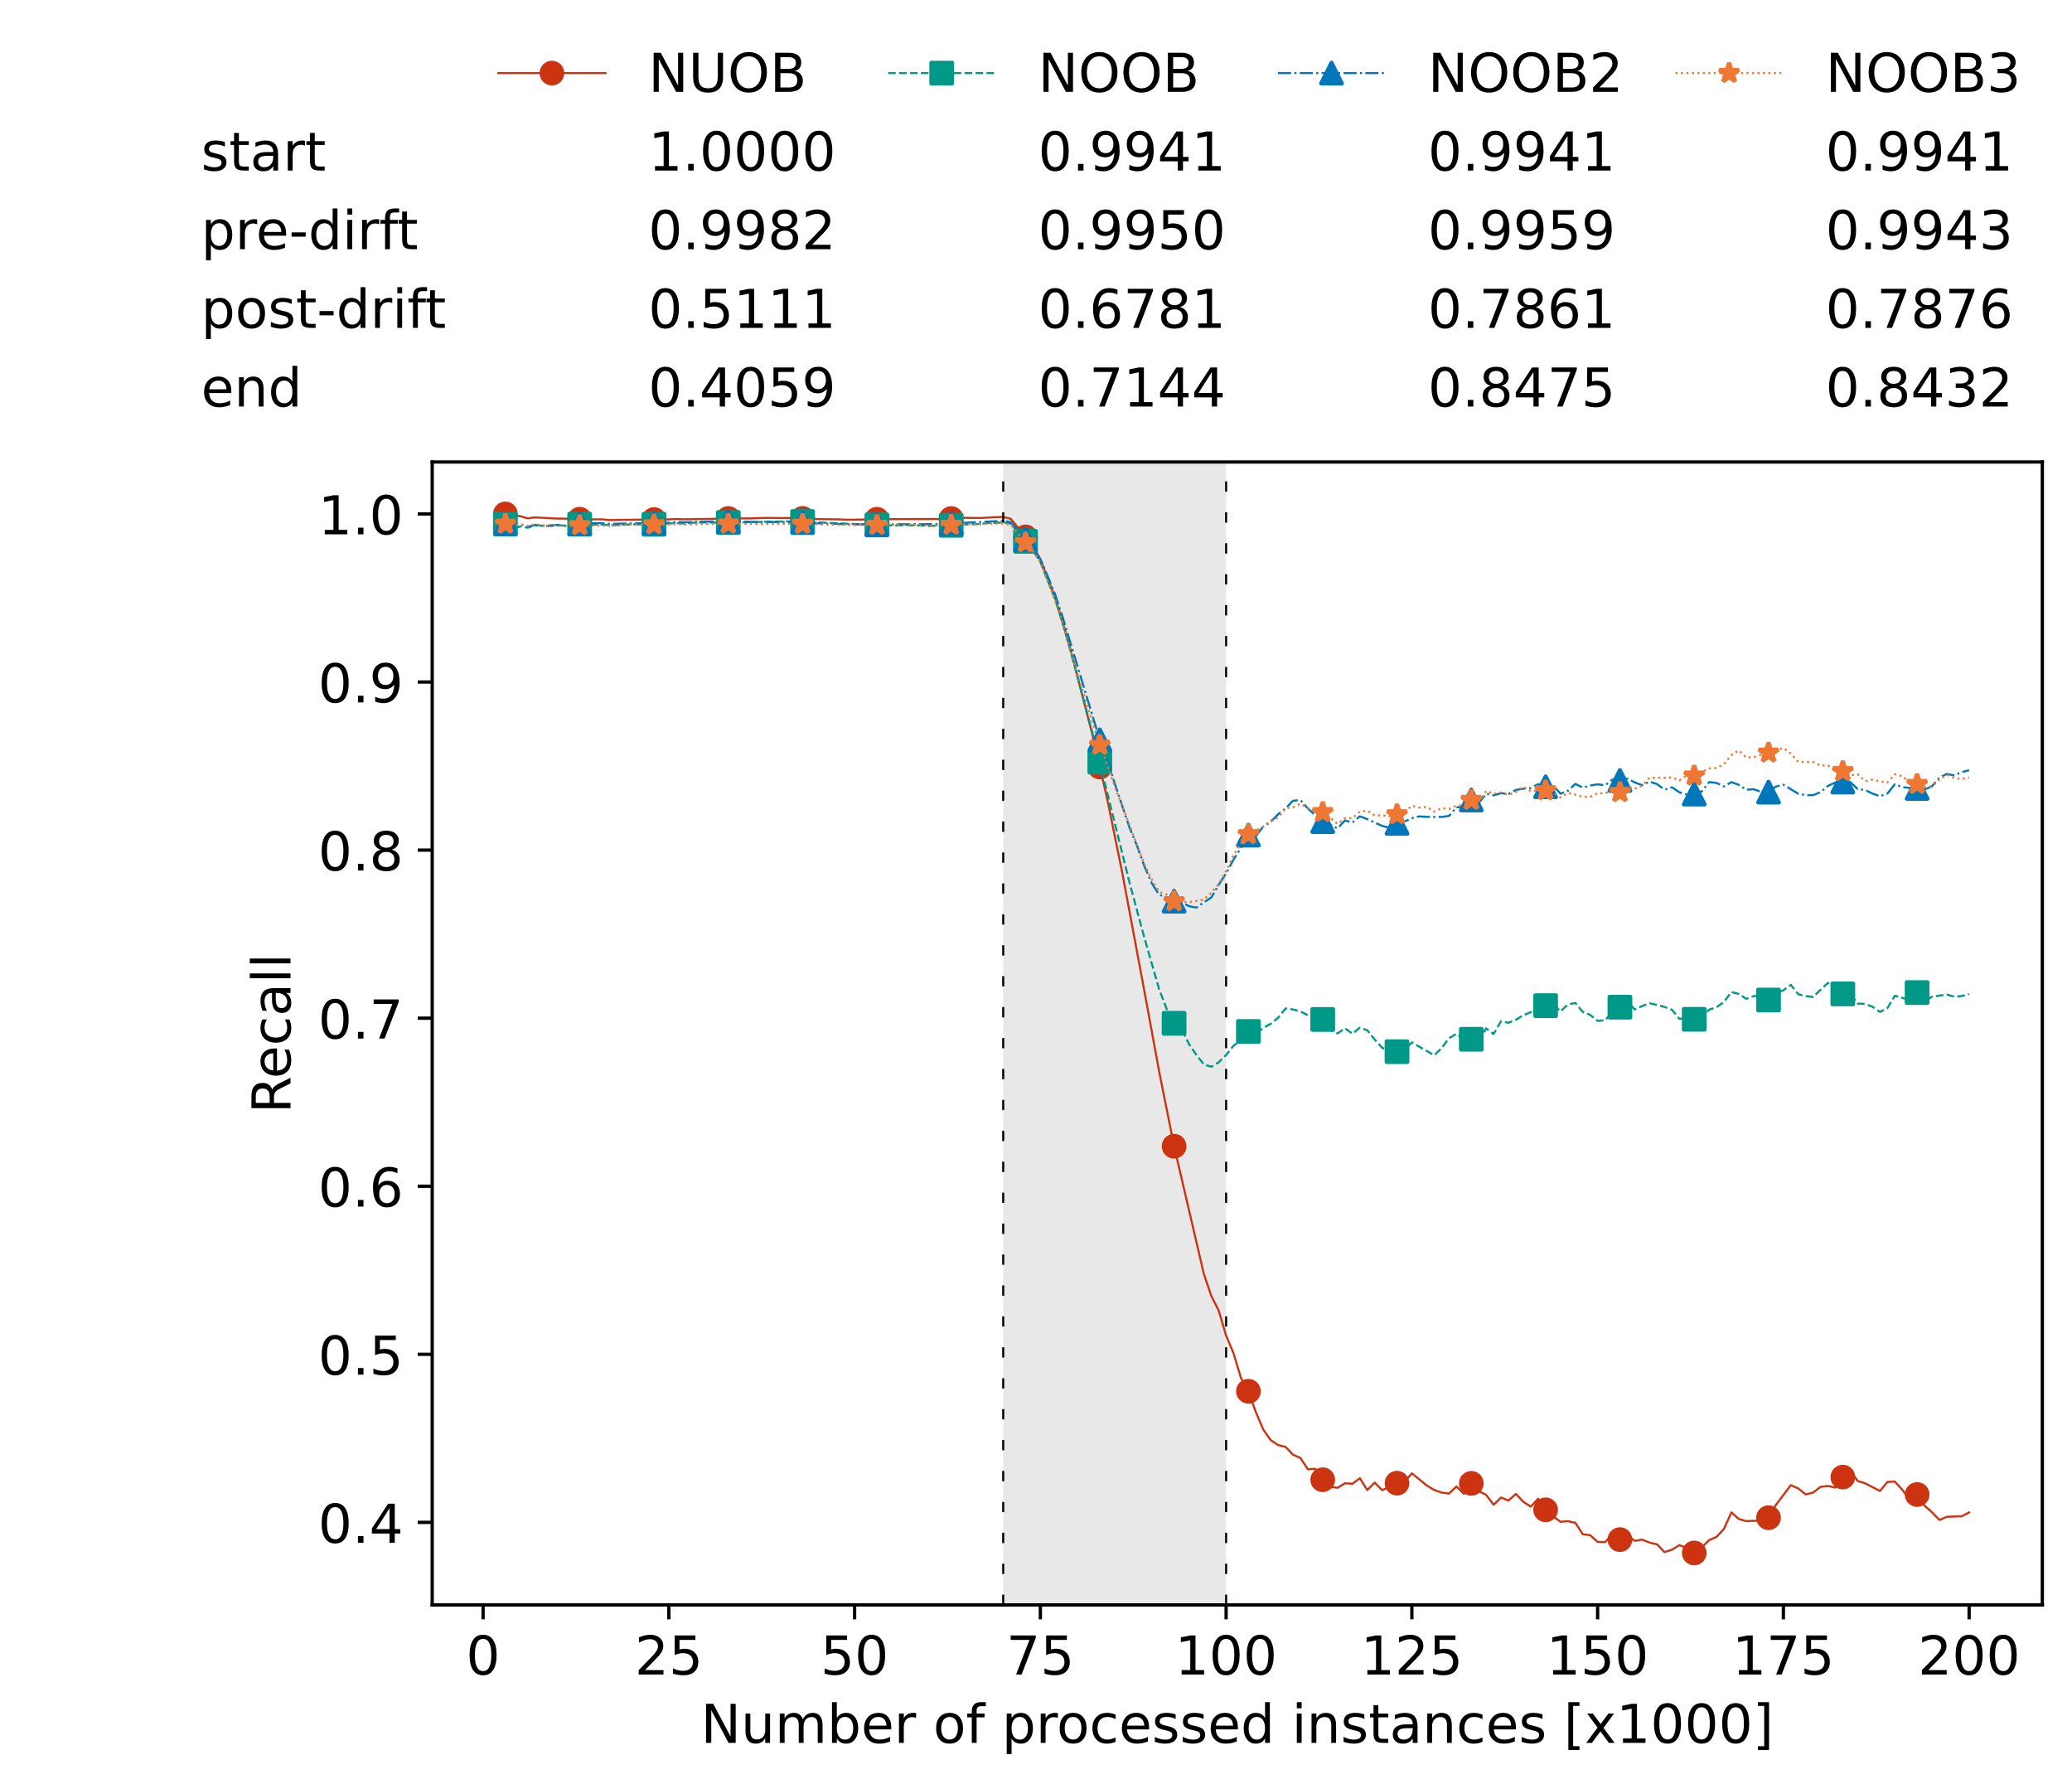 <?xml version="1.0" encoding="utf-8" standalone="no"?>
<!DOCTYPE svg PUBLIC "-//W3C//DTD SVG 1.1//EN"
  "http://www.w3.org/Graphics/SVG/1.1/DTD/svg11.dtd">
<!-- Created with matplotlib (https://matplotlib.org/) -->
<svg height="432.615pt" version="1.1" viewBox="0 0 502.65 432.615" width="502.65pt" xmlns="http://www.w3.org/2000/svg" xmlns:xlink="http://www.w3.org/1999/xlink">
 <defs>
  <style type="text/css">*{stroke-linecap:butt;stroke-linejoin:round;}</style>
 </defs>
 <g id="figure_1">
  <g id="patch_1">
   <path d="M 0 432.615 
L 502.65 432.615 
L 502.65 0 
L 0 0 
z
" style="fill:#ffffff;"/>
  </g>
  <g id="axes_1">
   <g id="patch_2">
    <path d="M 104.85 389.252 
L 495.45 389.252 
L 495.45 112.052 
L 104.85 112.052 
z
" style="fill:#ffffff;"/>
   </g>
   <g id="patch_3">
    <path clip-path="url(#p27ca54fd90)" d="M 297.446 389.252 
L 297.446 112.052 
L 243.372 112.052 
L 243.372 389.252 
z
" style="fill:#d3d3d3;opacity:0.5;"/>
   </g>
   <g id="matplotlib.axis_1">
    <g id="xtick_1">
     <g id="line2d_1">
      <defs>
       <path d="M 0 0 
L 0 3.5 
" id="m73aa3ea952" style="stroke:#000000;stroke-width:0.8;"/>
      </defs>
      <g>
       <use style="stroke:#000000;stroke-width:0.8;" x="117.197" xlink:href="#m73aa3ea952" y="389.252"/>
      </g>
     </g>
     <g id="text_1">
      <!-- 0 -->
      <g transform="translate(113.061 406.13)scale(0.13 -0.13)">
       <defs>
        <path d="M 31.781 66.406 
Q 24.172 66.406 20.328 58.906 
Q 16.5 51.422 16.5 36.375 
Q 16.5 21.391 20.328 13.891 
Q 24.172 6.391 31.781 6.391 
Q 39.453 6.391 43.281 13.891 
Q 47.125 21.391 47.125 36.375 
Q 47.125 51.422 43.281 58.906 
Q 39.453 66.406 31.781 66.406 
z
M 31.781 74.219 
Q 44.047 74.219 50.516 64.516 
Q 56.984 54.828 56.984 36.375 
Q 56.984 17.969 50.516 8.266 
Q 44.047 -1.422 31.781 -1.422 
Q 19.531 -1.422 13.062 8.266 
Q 6.594 17.969 6.594 36.375 
Q 6.594 54.828 13.062 64.516 
Q 19.531 74.219 31.781 74.219 
z
" id="DejaVuSans-48"/>
       </defs>
       <use xlink:href="#DejaVuSans-48"/>
      </g>
     </g>
    </g>
    <g id="xtick_2">
     <g id="line2d_2">
      <g>
       <use style="stroke:#000000;stroke-width:0.8;" x="162.259" xlink:href="#m73aa3ea952" y="389.252"/>
      </g>
     </g>
     <g id="text_2">
      <!-- 25 -->
      <g transform="translate(153.988 406.13)scale(0.13 -0.13)">
       <defs>
        <path d="M 19.188 8.297 
L 53.609 8.297 
L 53.609 0 
L 7.328 0 
L 7.328 8.297 
Q 12.938 14.109 22.625 23.891 
Q 32.328 33.688 34.812 36.531 
Q 39.547 41.844 41.422 45.531 
Q 43.312 49.219 43.312 52.781 
Q 43.312 58.594 39.234 62.25 
Q 35.156 65.922 28.609 65.922 
Q 23.969 65.922 18.812 64.312 
Q 13.672 62.703 7.812 59.422 
L 7.812 69.391 
Q 13.766 71.781 18.938 73 
Q 24.125 74.219 28.422 74.219 
Q 39.75 74.219 46.484 68.547 
Q 53.219 62.891 53.219 53.422 
Q 53.219 48.922 51.531 44.891 
Q 49.859 40.875 45.406 35.406 
Q 44.188 33.984 37.641 27.219 
Q 31.109 20.453 19.188 8.297 
z
" id="DejaVuSans-50"/>
        <path d="M 10.797 72.906 
L 49.516 72.906 
L 49.516 64.594 
L 19.828 64.594 
L 19.828 46.734 
Q 21.969 47.469 24.109 47.828 
Q 26.266 48.188 28.422 48.188 
Q 40.625 48.188 47.75 41.5 
Q 54.891 34.812 54.891 23.391 
Q 54.891 11.625 47.562 5.094 
Q 40.234 -1.422 26.906 -1.422 
Q 22.312 -1.422 17.547 -0.641 
Q 12.797 0.141 7.719 1.703 
L 7.719 11.625 
Q 12.109 9.234 16.797 8.062 
Q 21.484 6.891 26.703 6.891 
Q 35.156 6.891 40.078 11.328 
Q 45.016 15.766 45.016 23.391 
Q 45.016 31 40.078 35.438 
Q 35.156 39.891 26.703 39.891 
Q 22.75 39.891 18.812 39.016 
Q 14.891 38.141 10.797 36.281 
z
" id="DejaVuSans-53"/>
       </defs>
       <use xlink:href="#DejaVuSans-50"/>
       <use x="63.623" xlink:href="#DejaVuSans-53"/>
      </g>
     </g>
    </g>
    <g id="xtick_3">
     <g id="line2d_3">
      <g>
       <use style="stroke:#000000;stroke-width:0.8;" x="207.322" xlink:href="#m73aa3ea952" y="389.252"/>
      </g>
     </g>
     <g id="text_3">
      <!-- 50 -->
      <g transform="translate(199.05 406.13)scale(0.13 -0.13)">
       <use xlink:href="#DejaVuSans-53"/>
       <use x="63.623" xlink:href="#DejaVuSans-48"/>
      </g>
     </g>
    </g>
    <g id="xtick_4">
     <g id="line2d_4">
      <g>
       <use style="stroke:#000000;stroke-width:0.8;" x="252.384" xlink:href="#m73aa3ea952" y="389.252"/>
      </g>
     </g>
     <g id="text_4">
      <!-- 75 -->
      <g transform="translate(244.113 406.13)scale(0.13 -0.13)">
       <defs>
        <path d="M 8.203 72.906 
L 55.078 72.906 
L 55.078 68.703 
L 28.609 0 
L 18.312 0 
L 43.219 64.594 
L 8.203 64.594 
z
" id="DejaVuSans-55"/>
       </defs>
       <use xlink:href="#DejaVuSans-55"/>
       <use x="63.623" xlink:href="#DejaVuSans-53"/>
      </g>
     </g>
    </g>
    <g id="xtick_5">
     <g id="line2d_5">
      <g>
       <use style="stroke:#000000;stroke-width:0.8;" x="297.446" xlink:href="#m73aa3ea952" y="389.252"/>
      </g>
     </g>
     <g id="text_5">
      <!-- 100 -->
      <g transform="translate(285.039 406.13)scale(0.13 -0.13)">
       <defs>
        <path d="M 12.406 8.297 
L 28.516 8.297 
L 28.516 63.922 
L 10.984 60.406 
L 10.984 69.391 
L 28.422 72.906 
L 38.281 72.906 
L 38.281 8.297 
L 54.391 8.297 
L 54.391 0 
L 12.406 0 
z
" id="DejaVuSans-49"/>
       </defs>
       <use xlink:href="#DejaVuSans-49"/>
       <use x="63.623" xlink:href="#DejaVuSans-48"/>
       <use x="127.246" xlink:href="#DejaVuSans-48"/>
      </g>
     </g>
    </g>
    <g id="xtick_6">
     <g id="line2d_6">
      <g>
       <use style="stroke:#000000;stroke-width:0.8;" x="342.509" xlink:href="#m73aa3ea952" y="389.252"/>
      </g>
     </g>
     <g id="text_6">
      <!-- 125 -->
      <g transform="translate(330.102 406.13)scale(0.13 -0.13)">
       <use xlink:href="#DejaVuSans-49"/>
       <use x="63.623" xlink:href="#DejaVuSans-50"/>
       <use x="127.246" xlink:href="#DejaVuSans-53"/>
      </g>
     </g>
    </g>
    <g id="xtick_7">
     <g id="line2d_7">
      <g>
       <use style="stroke:#000000;stroke-width:0.8;" x="387.571" xlink:href="#m73aa3ea952" y="389.252"/>
      </g>
     </g>
     <g id="text_7">
      <!-- 150 -->
      <g transform="translate(375.164 406.13)scale(0.13 -0.13)">
       <use xlink:href="#DejaVuSans-49"/>
       <use x="63.623" xlink:href="#DejaVuSans-53"/>
       <use x="127.246" xlink:href="#DejaVuSans-48"/>
      </g>
     </g>
    </g>
    <g id="xtick_8">
     <g id="line2d_8">
      <g>
       <use style="stroke:#000000;stroke-width:0.8;" x="432.633" xlink:href="#m73aa3ea952" y="389.252"/>
      </g>
     </g>
     <g id="text_8">
      <!-- 175 -->
      <g transform="translate(420.226 406.13)scale(0.13 -0.13)">
       <use xlink:href="#DejaVuSans-49"/>
       <use x="63.623" xlink:href="#DejaVuSans-55"/>
       <use x="127.246" xlink:href="#DejaVuSans-53"/>
      </g>
     </g>
    </g>
    <g id="xtick_9">
     <g id="line2d_9">
      <g>
       <use style="stroke:#000000;stroke-width:0.8;" x="477.695" xlink:href="#m73aa3ea952" y="389.252"/>
      </g>
     </g>
     <g id="text_9">
      <!-- 200 -->
      <g transform="translate(465.289 406.13)scale(0.13 -0.13)">
       <use xlink:href="#DejaVuSans-50"/>
       <use x="63.623" xlink:href="#DejaVuSans-48"/>
       <use x="127.246" xlink:href="#DejaVuSans-48"/>
      </g>
     </g>
    </g>
    <g id="text_10">
     <!-- Number of processed instances [x1000] -->
     <g transform="translate(170.025 422.711)scale(0.13 -0.13)">
      <defs>
       <path d="M 9.812 72.906 
L 23.094 72.906 
L 55.422 11.922 
L 55.422 72.906 
L 64.984 72.906 
L 64.984 0 
L 51.703 0 
L 19.391 60.984 
L 19.391 0 
L 9.812 0 
z
" id="DejaVuSans-78"/>
       <path d="M 8.5 21.578 
L 8.5 54.688 
L 17.484 54.688 
L 17.484 21.922 
Q 17.484 14.156 20.5 10.266 
Q 23.531 6.391 29.594 6.391 
Q 36.859 6.391 41.078 11.031 
Q 45.312 15.672 45.312 23.688 
L 45.312 54.688 
L 54.297 54.688 
L 54.297 0 
L 45.312 0 
L 45.312 8.406 
Q 42.047 3.422 37.719 1 
Q 33.406 -1.422 27.688 -1.422 
Q 18.266 -1.422 13.375 4.438 
Q 8.5 10.297 8.5 21.578 
z
M 31.109 56 
z
" id="DejaVuSans-117"/>
       <path d="M 52 44.188 
Q 55.375 50.25 60.062 53.125 
Q 64.75 56 71.094 56 
Q 79.641 56 84.281 50.016 
Q 88.922 44.047 88.922 33.016 
L 88.922 0 
L 79.891 0 
L 79.891 32.719 
Q 79.891 40.578 77.094 44.375 
Q 74.312 48.188 68.609 48.188 
Q 61.625 48.188 57.562 43.547 
Q 53.516 38.922 53.516 30.906 
L 53.516 0 
L 44.484 0 
L 44.484 32.719 
Q 44.484 40.625 41.703 44.406 
Q 38.922 48.188 33.109 48.188 
Q 26.219 48.188 22.156 43.531 
Q 18.109 38.875 18.109 30.906 
L 18.109 0 
L 9.078 0 
L 9.078 54.688 
L 18.109 54.688 
L 18.109 46.188 
Q 21.188 51.219 25.484 53.609 
Q 29.781 56 35.688 56 
Q 41.656 56 45.828 52.969 
Q 50 49.953 52 44.188 
z
" id="DejaVuSans-109"/>
       <path d="M 48.688 27.297 
Q 48.688 37.203 44.609 42.844 
Q 40.531 48.484 33.406 48.484 
Q 26.266 48.484 22.188 42.844 
Q 18.109 37.203 18.109 27.297 
Q 18.109 17.391 22.188 11.75 
Q 26.266 6.109 33.406 6.109 
Q 40.531 6.109 44.609 11.75 
Q 48.688 17.391 48.688 27.297 
z
M 18.109 46.391 
Q 20.953 51.266 25.266 53.625 
Q 29.594 56 35.594 56 
Q 45.562 56 51.781 48.094 
Q 58.016 40.188 58.016 27.297 
Q 58.016 14.406 51.781 6.484 
Q 45.562 -1.422 35.594 -1.422 
Q 29.594 -1.422 25.266 0.953 
Q 20.953 3.328 18.109 8.203 
L 18.109 0 
L 9.078 0 
L 9.078 75.984 
L 18.109 75.984 
z
" id="DejaVuSans-98"/>
       <path d="M 56.203 29.594 
L 56.203 25.203 
L 14.891 25.203 
Q 15.484 15.922 20.484 11.062 
Q 25.484 6.203 34.422 6.203 
Q 39.594 6.203 44.453 7.469 
Q 49.312 8.734 54.109 11.281 
L 54.109 2.781 
Q 49.266 0.734 44.188 -0.344 
Q 39.109 -1.422 33.891 -1.422 
Q 20.797 -1.422 13.156 6.188 
Q 5.516 13.812 5.516 26.812 
Q 5.516 40.234 12.766 48.109 
Q 20.016 56 32.328 56 
Q 43.359 56 49.781 48.891 
Q 56.203 41.797 56.203 29.594 
z
M 47.219 32.234 
Q 47.125 39.594 43.094 43.984 
Q 39.062 48.391 32.422 48.391 
Q 24.906 48.391 20.391 44.141 
Q 15.875 39.891 15.188 32.172 
z
" id="DejaVuSans-101"/>
       <path d="M 41.109 46.297 
Q 39.594 47.172 37.812 47.578 
Q 36.031 48 33.891 48 
Q 26.266 48 22.188 43.047 
Q 18.109 38.094 18.109 28.812 
L 18.109 0 
L 9.078 0 
L 9.078 54.688 
L 18.109 54.688 
L 18.109 46.188 
Q 20.953 51.172 25.484 53.578 
Q 30.031 56 36.531 56 
Q 37.453 56 38.578 55.875 
Q 39.703 55.766 41.062 55.516 
z
" id="DejaVuSans-114"/>
       <path id="DejaVuSans-32"/>
       <path d="M 30.609 48.391 
Q 23.391 48.391 19.188 42.75 
Q 14.984 37.109 14.984 27.297 
Q 14.984 17.484 19.156 11.844 
Q 23.344 6.203 30.609 6.203 
Q 37.797 6.203 41.984 11.859 
Q 46.188 17.531 46.188 27.297 
Q 46.188 37.016 41.984 42.703 
Q 37.797 48.391 30.609 48.391 
z
M 30.609 56 
Q 42.328 56 49.016 48.375 
Q 55.719 40.766 55.719 27.297 
Q 55.719 13.875 49.016 6.219 
Q 42.328 -1.422 30.609 -1.422 
Q 18.844 -1.422 12.172 6.219 
Q 5.516 13.875 5.516 27.297 
Q 5.516 40.766 12.172 48.375 
Q 18.844 56 30.609 56 
z
" id="DejaVuSans-111"/>
       <path d="M 37.109 75.984 
L 37.109 68.5 
L 28.516 68.5 
Q 23.688 68.5 21.797 66.547 
Q 19.922 64.594 19.922 59.516 
L 19.922 54.688 
L 34.719 54.688 
L 34.719 47.703 
L 19.922 47.703 
L 19.922 0 
L 10.891 0 
L 10.891 47.703 
L 2.297 47.703 
L 2.297 54.688 
L 10.891 54.688 
L 10.891 58.5 
Q 10.891 67.625 15.141 71.797 
Q 19.391 75.984 28.609 75.984 
z
" id="DejaVuSans-102"/>
       <path d="M 18.109 8.203 
L 18.109 -20.797 
L 9.078 -20.797 
L 9.078 54.688 
L 18.109 54.688 
L 18.109 46.391 
Q 20.953 51.266 25.266 53.625 
Q 29.594 56 35.594 56 
Q 45.562 56 51.781 48.094 
Q 58.016 40.188 58.016 27.297 
Q 58.016 14.406 51.781 6.484 
Q 45.562 -1.422 35.594 -1.422 
Q 29.594 -1.422 25.266 0.953 
Q 20.953 3.328 18.109 8.203 
z
M 48.688 27.297 
Q 48.688 37.203 44.609 42.844 
Q 40.531 48.484 33.406 48.484 
Q 26.266 48.484 22.188 42.844 
Q 18.109 37.203 18.109 27.297 
Q 18.109 17.391 22.188 11.75 
Q 26.266 6.109 33.406 6.109 
Q 40.531 6.109 44.609 11.75 
Q 48.688 17.391 48.688 27.297 
z
" id="DejaVuSans-112"/>
       <path d="M 48.781 52.594 
L 48.781 44.188 
Q 44.969 46.297 41.141 47.344 
Q 37.312 48.391 33.406 48.391 
Q 24.656 48.391 19.812 42.844 
Q 14.984 37.312 14.984 27.297 
Q 14.984 17.281 19.812 11.734 
Q 24.656 6.203 33.406 6.203 
Q 37.312 6.203 41.141 7.25 
Q 44.969 8.297 48.781 10.406 
L 48.781 2.094 
Q 45.016 0.344 40.984 -0.531 
Q 36.969 -1.422 32.422 -1.422 
Q 20.062 -1.422 12.781 6.344 
Q 5.516 14.109 5.516 27.297 
Q 5.516 40.672 12.859 48.328 
Q 20.219 56 33.016 56 
Q 37.156 56 41.109 55.141 
Q 45.062 54.297 48.781 52.594 
z
" id="DejaVuSans-99"/>
       <path d="M 44.281 53.078 
L 44.281 44.578 
Q 40.484 46.531 36.375 47.5 
Q 32.281 48.484 27.875 48.484 
Q 21.188 48.484 17.844 46.438 
Q 14.5 44.391 14.5 40.281 
Q 14.5 37.156 16.891 35.375 
Q 19.281 33.594 26.516 31.984 
L 29.594 31.297 
Q 39.156 29.25 43.188 25.516 
Q 47.219 21.781 47.219 15.094 
Q 47.219 7.469 41.188 3.016 
Q 35.156 -1.422 24.609 -1.422 
Q 20.219 -1.422 15.453 -0.562 
Q 10.688 0.297 5.422 2 
L 5.422 11.281 
Q 10.406 8.688 15.234 7.391 
Q 20.062 6.109 24.812 6.109 
Q 31.156 6.109 34.562 8.281 
Q 37.984 10.453 37.984 14.406 
Q 37.984 18.062 35.516 20.016 
Q 33.062 21.969 24.703 23.781 
L 21.578 24.516 
Q 13.234 26.266 9.516 29.906 
Q 5.812 33.547 5.812 39.891 
Q 5.812 47.609 11.281 51.797 
Q 16.75 56 26.812 56 
Q 31.781 56 36.172 55.266 
Q 40.578 54.547 44.281 53.078 
z
" id="DejaVuSans-115"/>
       <path d="M 45.406 46.391 
L 45.406 75.984 
L 54.391 75.984 
L 54.391 0 
L 45.406 0 
L 45.406 8.203 
Q 42.578 3.328 38.25 0.953 
Q 33.938 -1.422 27.875 -1.422 
Q 17.969 -1.422 11.734 6.484 
Q 5.516 14.406 5.516 27.297 
Q 5.516 40.188 11.734 48.094 
Q 17.969 56 27.875 56 
Q 33.938 56 38.25 53.625 
Q 42.578 51.266 45.406 46.391 
z
M 14.797 27.297 
Q 14.797 17.391 18.875 11.75 
Q 22.953 6.109 30.078 6.109 
Q 37.203 6.109 41.297 11.75 
Q 45.406 17.391 45.406 27.297 
Q 45.406 37.203 41.297 42.844 
Q 37.203 48.484 30.078 48.484 
Q 22.953 48.484 18.875 42.844 
Q 14.797 37.203 14.797 27.297 
z
" id="DejaVuSans-100"/>
       <path d="M 9.422 54.688 
L 18.406 54.688 
L 18.406 0 
L 9.422 0 
z
M 9.422 75.984 
L 18.406 75.984 
L 18.406 64.594 
L 9.422 64.594 
z
" id="DejaVuSans-105"/>
       <path d="M 54.891 33.016 
L 54.891 0 
L 45.906 0 
L 45.906 32.719 
Q 45.906 40.484 42.875 44.328 
Q 39.844 48.188 33.797 48.188 
Q 26.516 48.188 22.312 43.547 
Q 18.109 38.922 18.109 30.906 
L 18.109 0 
L 9.078 0 
L 9.078 54.688 
L 18.109 54.688 
L 18.109 46.188 
Q 21.344 51.125 25.703 53.562 
Q 30.078 56 35.797 56 
Q 45.219 56 50.047 50.172 
Q 54.891 44.344 54.891 33.016 
z
" id="DejaVuSans-110"/>
       <path d="M 18.312 70.219 
L 18.312 54.688 
L 36.812 54.688 
L 36.812 47.703 
L 18.312 47.703 
L 18.312 18.016 
Q 18.312 11.328 20.141 9.422 
Q 21.969 7.516 27.594 7.516 
L 36.812 7.516 
L 36.812 0 
L 27.594 0 
Q 17.188 0 13.234 3.875 
Q 9.281 7.766 9.281 18.016 
L 9.281 47.703 
L 2.688 47.703 
L 2.688 54.688 
L 9.281 54.688 
L 9.281 70.219 
z
" id="DejaVuSans-116"/>
       <path d="M 34.281 27.484 
Q 23.391 27.484 19.188 25 
Q 14.984 22.516 14.984 16.5 
Q 14.984 11.719 18.141 8.906 
Q 21.297 6.109 26.703 6.109 
Q 34.188 6.109 38.703 11.406 
Q 43.219 16.703 43.219 25.484 
L 43.219 27.484 
z
M 52.203 31.203 
L 52.203 0 
L 43.219 0 
L 43.219 8.297 
Q 40.141 3.328 35.547 0.953 
Q 30.953 -1.422 24.312 -1.422 
Q 15.922 -1.422 10.953 3.297 
Q 6 8.016 6 15.922 
Q 6 25.141 12.172 29.828 
Q 18.359 34.516 30.609 34.516 
L 43.219 34.516 
L 43.219 35.406 
Q 43.219 41.609 39.141 45 
Q 35.062 48.391 27.688 48.391 
Q 23 48.391 18.547 47.266 
Q 14.109 46.141 10.016 43.891 
L 10.016 52.203 
Q 14.938 54.109 19.578 55.047 
Q 24.219 56 28.609 56 
Q 40.484 56 46.344 49.844 
Q 52.203 43.703 52.203 31.203 
z
" id="DejaVuSans-97"/>
       <path d="M 8.594 75.984 
L 29.297 75.984 
L 29.297 69 
L 17.578 69 
L 17.578 -6.203 
L 29.297 -6.203 
L 29.297 -13.188 
L 8.594 -13.188 
z
" id="DejaVuSans-91"/>
       <path d="M 54.891 54.688 
L 35.109 28.078 
L 55.906 0 
L 45.312 0 
L 29.391 21.484 
L 13.484 0 
L 2.875 0 
L 24.125 28.609 
L 4.688 54.688 
L 15.281 54.688 
L 29.781 35.203 
L 44.281 54.688 
z
" id="DejaVuSans-120"/>
       <path d="M 30.422 75.984 
L 30.422 -13.188 
L 9.719 -13.188 
L 9.719 -6.203 
L 21.391 -6.203 
L 21.391 69 
L 9.719 69 
L 9.719 75.984 
z
" id="DejaVuSans-93"/>
      </defs>
      <use xlink:href="#DejaVuSans-78"/>
      <use x="74.805" xlink:href="#DejaVuSans-117"/>
      <use x="138.184" xlink:href="#DejaVuSans-109"/>
      <use x="235.596" xlink:href="#DejaVuSans-98"/>
      <use x="299.072" xlink:href="#DejaVuSans-101"/>
      <use x="360.596" xlink:href="#DejaVuSans-114"/>
      <use x="401.709" xlink:href="#DejaVuSans-32"/>
      <use x="433.496" xlink:href="#DejaVuSans-111"/>
      <use x="494.678" xlink:href="#DejaVuSans-102"/>
      <use x="529.883" xlink:href="#DejaVuSans-32"/>
      <use x="561.67" xlink:href="#DejaVuSans-112"/>
      <use x="625.146" xlink:href="#DejaVuSans-114"/>
      <use x="664.01" xlink:href="#DejaVuSans-111"/>
      <use x="725.191" xlink:href="#DejaVuSans-99"/>
      <use x="780.172" xlink:href="#DejaVuSans-101"/>
      <use x="841.695" xlink:href="#DejaVuSans-115"/>
      <use x="893.795" xlink:href="#DejaVuSans-115"/>
      <use x="945.895" xlink:href="#DejaVuSans-101"/>
      <use x="1007.418" xlink:href="#DejaVuSans-100"/>
      <use x="1070.895" xlink:href="#DejaVuSans-32"/>
      <use x="1102.682" xlink:href="#DejaVuSans-105"/>
      <use x="1130.465" xlink:href="#DejaVuSans-110"/>
      <use x="1193.844" xlink:href="#DejaVuSans-115"/>
      <use x="1245.943" xlink:href="#DejaVuSans-116"/>
      <use x="1285.152" xlink:href="#DejaVuSans-97"/>
      <use x="1346.432" xlink:href="#DejaVuSans-110"/>
      <use x="1409.811" xlink:href="#DejaVuSans-99"/>
      <use x="1464.791" xlink:href="#DejaVuSans-101"/>
      <use x="1526.314" xlink:href="#DejaVuSans-115"/>
      <use x="1578.414" xlink:href="#DejaVuSans-32"/>
      <use x="1610.201" xlink:href="#DejaVuSans-91"/>
      <use x="1649.215" xlink:href="#DejaVuSans-120"/>
      <use x="1708.395" xlink:href="#DejaVuSans-49"/>
      <use x="1772.018" xlink:href="#DejaVuSans-48"/>
      <use x="1835.641" xlink:href="#DejaVuSans-48"/>
      <use x="1899.264" xlink:href="#DejaVuSans-48"/>
      <use x="1962.887" xlink:href="#DejaVuSans-93"/>
     </g>
    </g>
   </g>
   <g id="matplotlib.axis_2">
    <g id="ytick_1">
     <g id="line2d_10">
      <defs>
       <path d="M 0 0 
L -3.5 0 
" id="m8fa6f88063" style="stroke:#000000;stroke-width:0.8;"/>
      </defs>
      <g>
       <use style="stroke:#000000;stroke-width:0.8;" x="104.85" xlink:href="#m8fa6f88063" y="369.23"/>
      </g>
     </g>
     <g id="text_11">
      <!-- 0.4 -->
      <g transform="translate(77.176 374.169)scale(0.13 -0.13)">
       <defs>
        <path d="M 10.688 12.406 
L 21 12.406 
L 21 0 
L 10.688 0 
z
" id="DejaVuSans-46"/>
        <path d="M 37.797 64.312 
L 12.891 25.391 
L 37.797 25.391 
z
M 35.203 72.906 
L 47.609 72.906 
L 47.609 25.391 
L 58.016 25.391 
L 58.016 17.188 
L 47.609 17.188 
L 47.609 0 
L 37.797 0 
L 37.797 17.188 
L 4.891 17.188 
L 4.891 26.703 
z
" id="DejaVuSans-52"/>
       </defs>
       <use xlink:href="#DejaVuSans-48"/>
       <use x="63.623" xlink:href="#DejaVuSans-46"/>
       <use x="95.41" xlink:href="#DejaVuSans-52"/>
      </g>
     </g>
    </g>
    <g id="ytick_2">
     <g id="line2d_11">
      <g>
       <use style="stroke:#000000;stroke-width:0.8;" x="104.85" xlink:href="#m8fa6f88063" y="328.467"/>
      </g>
     </g>
     <g id="text_12">
      <!-- 0.5 -->
      <g transform="translate(77.176 333.406)scale(0.13 -0.13)">
       <use xlink:href="#DejaVuSans-48"/>
       <use x="63.623" xlink:href="#DejaVuSans-46"/>
       <use x="95.41" xlink:href="#DejaVuSans-53"/>
      </g>
     </g>
    </g>
    <g id="ytick_3">
     <g id="line2d_12">
      <g>
       <use style="stroke:#000000;stroke-width:0.8;" x="104.85" xlink:href="#m8fa6f88063" y="287.704"/>
      </g>
     </g>
     <g id="text_13">
      <!-- 0.6 -->
      <g transform="translate(77.176 292.643)scale(0.13 -0.13)">
       <defs>
        <path d="M 33.016 40.375 
Q 26.375 40.375 22.484 35.828 
Q 18.609 31.297 18.609 23.391 
Q 18.609 15.531 22.484 10.953 
Q 26.375 6.391 33.016 6.391 
Q 39.656 6.391 43.531 10.953 
Q 47.406 15.531 47.406 23.391 
Q 47.406 31.297 43.531 35.828 
Q 39.656 40.375 33.016 40.375 
z
M 52.594 71.297 
L 52.594 62.312 
Q 48.875 64.062 45.094 64.984 
Q 41.312 65.922 37.594 65.922 
Q 27.828 65.922 22.672 59.328 
Q 17.531 52.734 16.797 39.406 
Q 19.672 43.656 24.016 45.922 
Q 28.375 48.188 33.594 48.188 
Q 44.578 48.188 50.953 41.516 
Q 57.328 34.859 57.328 23.391 
Q 57.328 12.156 50.688 5.359 
Q 44.047 -1.422 33.016 -1.422 
Q 20.359 -1.422 13.672 8.266 
Q 6.984 17.969 6.984 36.375 
Q 6.984 53.656 15.188 63.938 
Q 23.391 74.219 37.203 74.219 
Q 40.922 74.219 44.703 73.484 
Q 48.484 72.75 52.594 71.297 
z
" id="DejaVuSans-54"/>
       </defs>
       <use xlink:href="#DejaVuSans-48"/>
       <use x="63.623" xlink:href="#DejaVuSans-46"/>
       <use x="95.41" xlink:href="#DejaVuSans-54"/>
      </g>
     </g>
    </g>
    <g id="ytick_4">
     <g id="line2d_13">
      <g>
       <use style="stroke:#000000;stroke-width:0.8;" x="104.85" xlink:href="#m8fa6f88063" y="246.941"/>
      </g>
     </g>
     <g id="text_14">
      <!-- 0.7 -->
      <g transform="translate(77.176 251.88)scale(0.13 -0.13)">
       <use xlink:href="#DejaVuSans-48"/>
       <use x="63.623" xlink:href="#DejaVuSans-46"/>
       <use x="95.41" xlink:href="#DejaVuSans-55"/>
      </g>
     </g>
    </g>
    <g id="ytick_5">
     <g id="line2d_14">
      <g>
       <use style="stroke:#000000;stroke-width:0.8;" x="104.85" xlink:href="#m8fa6f88063" y="206.178"/>
      </g>
     </g>
     <g id="text_15">
      <!-- 0.8 -->
      <g transform="translate(77.176 211.117)scale(0.13 -0.13)">
       <defs>
        <path d="M 31.781 34.625 
Q 24.75 34.625 20.719 30.859 
Q 16.703 27.094 16.703 20.516 
Q 16.703 13.922 20.719 10.156 
Q 24.75 6.391 31.781 6.391 
Q 38.812 6.391 42.859 10.172 
Q 46.922 13.969 46.922 20.516 
Q 46.922 27.094 42.891 30.859 
Q 38.875 34.625 31.781 34.625 
z
M 21.922 38.812 
Q 15.578 40.375 12.031 44.719 
Q 8.5 49.078 8.5 55.328 
Q 8.5 64.062 14.719 69.141 
Q 20.953 74.219 31.781 74.219 
Q 42.672 74.219 48.875 69.141 
Q 55.078 64.062 55.078 55.328 
Q 55.078 49.078 51.531 44.719 
Q 48 40.375 41.703 38.812 
Q 48.828 37.156 52.797 32.312 
Q 56.781 27.484 56.781 20.516 
Q 56.781 9.906 50.312 4.234 
Q 43.844 -1.422 31.781 -1.422 
Q 19.734 -1.422 13.25 4.234 
Q 6.781 9.906 6.781 20.516 
Q 6.781 27.484 10.781 32.312 
Q 14.797 37.156 21.922 38.812 
z
M 18.312 54.391 
Q 18.312 48.734 21.844 45.562 
Q 25.391 42.391 31.781 42.391 
Q 38.141 42.391 41.719 45.562 
Q 45.312 48.734 45.312 54.391 
Q 45.312 60.062 41.719 63.234 
Q 38.141 66.406 31.781 66.406 
Q 25.391 66.406 21.844 63.234 
Q 18.312 60.062 18.312 54.391 
z
" id="DejaVuSans-56"/>
       </defs>
       <use xlink:href="#DejaVuSans-48"/>
       <use x="63.623" xlink:href="#DejaVuSans-46"/>
       <use x="95.41" xlink:href="#DejaVuSans-56"/>
      </g>
     </g>
    </g>
    <g id="ytick_6">
     <g id="line2d_15">
      <g>
       <use style="stroke:#000000;stroke-width:0.8;" x="104.85" xlink:href="#m8fa6f88063" y="165.415"/>
      </g>
     </g>
     <g id="text_16">
      <!-- 0.9 -->
      <g transform="translate(77.176 170.354)scale(0.13 -0.13)">
       <defs>
        <path d="M 10.984 1.516 
L 10.984 10.5 
Q 14.703 8.734 18.5 7.812 
Q 22.312 6.891 25.984 6.891 
Q 35.75 6.891 40.891 13.453 
Q 46.047 20.016 46.781 33.406 
Q 43.953 29.203 39.594 26.953 
Q 35.25 24.703 29.984 24.703 
Q 19.047 24.703 12.672 31.312 
Q 6.297 37.938 6.297 49.422 
Q 6.297 60.641 12.938 67.422 
Q 19.578 74.219 30.609 74.219 
Q 43.266 74.219 49.922 64.516 
Q 56.594 54.828 56.594 36.375 
Q 56.594 19.141 48.406 8.859 
Q 40.234 -1.422 26.422 -1.422 
Q 22.703 -1.422 18.891 -0.688 
Q 15.094 0.047 10.984 1.516 
z
M 30.609 32.422 
Q 37.25 32.422 41.125 36.953 
Q 45.016 41.5 45.016 49.422 
Q 45.016 57.281 41.125 61.844 
Q 37.25 66.406 30.609 66.406 
Q 23.969 66.406 20.094 61.844 
Q 16.219 57.281 16.219 49.422 
Q 16.219 41.5 20.094 36.953 
Q 23.969 32.422 30.609 32.422 
z
" id="DejaVuSans-57"/>
       </defs>
       <use xlink:href="#DejaVuSans-48"/>
       <use x="63.623" xlink:href="#DejaVuSans-46"/>
       <use x="95.41" xlink:href="#DejaVuSans-57"/>
      </g>
     </g>
    </g>
    <g id="ytick_7">
     <g id="line2d_16">
      <g>
       <use style="stroke:#000000;stroke-width:0.8;" x="104.85" xlink:href="#m8fa6f88063" y="124.652"/>
      </g>
     </g>
     <g id="text_17">
      <!-- 1.0 -->
      <g transform="translate(77.176 129.591)scale(0.13 -0.13)">
       <use xlink:href="#DejaVuSans-49"/>
       <use x="63.623" xlink:href="#DejaVuSans-46"/>
       <use x="95.41" xlink:href="#DejaVuSans-48"/>
      </g>
     </g>
    </g>
    <g id="text_18">
     <!-- Recall -->
     <g transform="translate(70.472 270.044)rotate(-90)scale(0.13 -0.13)">
      <defs>
       <path d="M 44.391 34.188 
Q 47.562 33.109 50.562 29.594 
Q 53.562 26.078 56.594 19.922 
L 66.609 0 
L 56 0 
L 46.688 18.703 
Q 43.062 26.031 39.672 28.422 
Q 36.281 30.812 30.422 30.812 
L 19.672 30.812 
L 19.672 0 
L 9.812 0 
L 9.812 72.906 
L 32.078 72.906 
Q 44.578 72.906 50.734 67.672 
Q 56.891 62.453 56.891 51.906 
Q 56.891 45.016 53.688 40.469 
Q 50.484 35.938 44.391 34.188 
z
M 19.672 64.797 
L 19.672 38.922 
L 32.078 38.922 
Q 39.203 38.922 42.844 42.219 
Q 46.484 45.516 46.484 51.906 
Q 46.484 58.297 42.844 61.547 
Q 39.203 64.797 32.078 64.797 
z
" id="DejaVuSans-82"/>
       <path d="M 9.422 75.984 
L 18.406 75.984 
L 18.406 0 
L 9.422 0 
z
" id="DejaVuSans-108"/>
      </defs>
      <use xlink:href="#DejaVuSans-82"/>
      <use x="64.982" xlink:href="#DejaVuSans-101"/>
      <use x="126.506" xlink:href="#DejaVuSans-99"/>
      <use x="181.486" xlink:href="#DejaVuSans-97"/>
      <use x="242.766" xlink:href="#DejaVuSans-108"/>
      <use x="270.549" xlink:href="#DejaVuSans-108"/>
     </g>
    </g>
   </g>
   <g id="line2d_17"/>
   <g id="line2d_18"/>
   <g id="line2d_19"/>
   <g id="line2d_20"/>
   <g id="line2d_21"/>
   <g id="line2d_22">
    <path clip-path="url(#p27ca54fd90)" d="M 122.605 124.652 
L 124.407 125.072 
L 126.21 125.201 
L 128.012 125.707 
L 129.815 125.496 
L 135.222 125.773 
L 138.827 125.803 
L 142.432 125.969 
L 146.037 125.96 
L 147.839 126.137 
L 156.852 126.006 
L 162.259 125.964 
L 164.062 125.876 
L 165.864 125.956 
L 178.482 125.738 
L 182.087 125.729 
L 185.692 125.61 
L 191.099 125.651 
L 192.902 125.611 
L 198.309 125.897 
L 203.717 125.977 
L 205.519 126.061 
L 216.334 125.906 
L 228.952 125.879 
L 234.359 125.59 
L 237.964 125.629 
L 241.569 125.427 
L 243.372 125.386 
L 245.174 125.814 
L 248.779 130.226 
L 250.581 132.581 
L 252.384 135.582 
L 255.989 145.003 
L 257.791 150.84 
L 259.594 157.093 
L 265.001 178.153 
L 268.606 193.813 
L 272.211 211.479 
L 277.619 240.396 
L 281.224 260.016 
L 284.829 278.005 
L 292.039 308.971 
L 293.841 314.278 
L 295.644 317.845 
L 297.446 323.943 
L 299.249 328.223 
L 301.051 334.222 
L 302.854 337.427 
L 304.656 342.472 
L 306.459 346.724 
L 308.261 349.282 
L 310.064 350.478 
L 311.866 350.92 
L 313.669 352.812 
L 315.471 353.601 
L 317.274 356.358 
L 319.076 356.228 
L 320.879 358.884 
L 322.681 360.575 
L 324.484 360.843 
L 326.286 359.735 
L 328.089 359.858 
L 329.891 358.52 
L 331.694 361.396 
L 333.496 359.576 
L 335.299 361.418 
L 338.904 359.728 
L 340.706 359.421 
L 342.509 357.336 
L 346.114 360.271 
L 347.916 361.361 
L 349.719 362.004 
L 351.521 362.238 
L 353.324 360.517 
L 355.126 362.294 
L 356.928 359.768 
L 358.731 361.642 
L 360.533 362.573 
L 362.336 364.953 
L 364.138 363.203 
L 365.941 363.939 
L 367.743 362.334 
L 369.546 364.235 
L 371.348 365.405 
L 373.151 363.489 
L 374.953 366.185 
L 376.756 367.741 
L 378.558 369.089 
L 380.361 368.94 
L 382.163 369.327 
L 383.966 372.121 
L 385.768 372.336 
L 387.571 373.957 
L 389.373 374.021 
L 391.176 372.062 
L 392.978 373.41 
L 394.781 372.397 
L 396.583 373.713 
L 398.386 373.41 
L 400.188 374.142 
L 401.991 374.559 
L 403.793 376.436 
L 405.596 375.862 
L 407.398 374.756 
L 409.201 375.455 
L 411.003 376.652 
L 412.806 375.283 
L 414.608 373.542 
L 416.411 372.756 
L 418.213 370.828 
L 420.016 366.803 
L 421.818 368.411 
L 423.621 368.92 
L 427.226 368.777 
L 429.028 368.092 
L 430.831 364.979 
L 434.436 360.196 
L 436.238 360.998 
L 438.041 362.444 
L 439.843 362.011 
L 441.646 360.6 
L 443.448 360.409 
L 445.251 360.785 
L 447.053 358.245 
L 448.856 356.63 
L 450.658 359.195 
L 452.461 359.75 
L 456.066 361.615 
L 457.868 359.424 
L 459.671 359.334 
L 461.473 361.317 
L 463.276 363.696 
L 465.078 362.473 
L 466.881 365.178 
L 468.683 366.777 
L 470.485 368.651 
L 472.288 367.877 
L 475.893 367.74 
L 477.695 366.814 
L 477.695 366.814 
" style="fill:none;stroke:#cc3311;stroke-linecap:square;stroke-width:0.5;"/>
    <defs>
     <path d="M 0 2.5 
C 0.663 2.5 1.299 2.237 1.768 1.768 
C 2.237 1.299 2.5 0.663 2.5 0 
C 2.5 -0.663 2.237 -1.299 1.768 -1.768 
C 1.299 -2.237 0.663 -2.5 0 -2.5 
C -0.663 -2.5 -1.299 -2.237 -1.768 -1.768 
C -2.237 -1.299 -2.5 -0.663 -2.5 0 
C -2.5 0.663 -2.237 1.299 -1.768 1.768 
C -1.299 2.237 -0.663 2.5 0 2.5 
z
" id="mbbb94eaa0c" style="stroke:#cc3311;"/>
    </defs>
    <g clip-path="url(#p27ca54fd90)">
     <use style="fill:#cc3311;stroke:#cc3311;" x="122.605" xlink:href="#mbbb94eaa0c" y="124.652"/>
     <use style="fill:#cc3311;stroke:#cc3311;" x="140.629" xlink:href="#mbbb94eaa0c" y="125.932"/>
     <use style="fill:#cc3311;stroke:#cc3311;" x="158.654" xlink:href="#mbbb94eaa0c" y="126.006"/>
     <use style="fill:#cc3311;stroke:#cc3311;" x="176.679" xlink:href="#mbbb94eaa0c" y="125.747"/>
     <use style="fill:#cc3311;stroke:#cc3311;" x="194.704" xlink:href="#mbbb94eaa0c" y="125.731"/>
     <use style="fill:#cc3311;stroke:#cc3311;" x="212.729" xlink:href="#mbbb94eaa0c" y="125.936"/>
     <use style="fill:#cc3311;stroke:#cc3311;" x="230.754" xlink:href="#mbbb94eaa0c" y="125.759"/>
     <use style="fill:#cc3311;stroke:#cc3311;" x="248.779" xlink:href="#mbbb94eaa0c" y="130.226"/>
     <use style="fill:#cc3311;stroke:#cc3311;" x="266.804" xlink:href="#mbbb94eaa0c" y="186.025"/>
     <use style="fill:#cc3311;stroke:#cc3311;" x="284.829" xlink:href="#mbbb94eaa0c" y="278.005"/>
     <use style="fill:#cc3311;stroke:#cc3311;" x="302.854" xlink:href="#mbbb94eaa0c" y="337.427"/>
     <use style="fill:#cc3311;stroke:#cc3311;" x="320.879" xlink:href="#mbbb94eaa0c" y="358.884"/>
     <use style="fill:#cc3311;stroke:#cc3311;" x="338.904" xlink:href="#mbbb94eaa0c" y="359.728"/>
     <use style="fill:#cc3311;stroke:#cc3311;" x="356.928" xlink:href="#mbbb94eaa0c" y="359.768"/>
     <use style="fill:#cc3311;stroke:#cc3311;" x="374.953" xlink:href="#mbbb94eaa0c" y="366.185"/>
     <use style="fill:#cc3311;stroke:#cc3311;" x="392.978" xlink:href="#mbbb94eaa0c" y="373.41"/>
     <use style="fill:#cc3311;stroke:#cc3311;" x="411.003" xlink:href="#mbbb94eaa0c" y="376.652"/>
     <use style="fill:#cc3311;stroke:#cc3311;" x="429.028" xlink:href="#mbbb94eaa0c" y="368.092"/>
     <use style="fill:#cc3311;stroke:#cc3311;" x="447.053" xlink:href="#mbbb94eaa0c" y="358.245"/>
     <use style="fill:#cc3311;stroke:#cc3311;" x="465.078" xlink:href="#mbbb94eaa0c" y="362.473"/>
    </g>
   </g>
   <g id="line2d_23"/>
   <g id="line2d_24"/>
   <g id="line2d_25"/>
   <g id="line2d_26"/>
   <g id="line2d_27">
    <path clip-path="url(#p27ca54fd90)" d="M 122.605 127.054 
L 124.407 128.375 
L 126.21 127.671 
L 128.012 127.989 
L 129.815 127.321 
L 131.617 127.537 
L 133.419 127.588 
L 135.222 127.414 
L 137.024 127.476 
L 140.629 127.118 
L 142.432 127.274 
L 146.037 127.197 
L 147.839 127.398 
L 151.444 127.261 
L 153.247 127.162 
L 155.049 127.195 
L 156.852 127.108 
L 158.654 127.154 
L 160.457 126.982 
L 162.259 126.981 
L 164.062 126.848 
L 165.864 126.968 
L 169.469 126.689 
L 174.877 126.765 
L 191.099 126.452 
L 198.309 126.697 
L 214.532 127.404 
L 219.939 127.386 
L 223.544 127.433 
L 225.347 127.564 
L 237.964 127.06 
L 239.767 126.821 
L 241.569 126.819 
L 243.372 126.695 
L 245.174 126.953 
L 250.581 133.514 
L 252.384 136.28 
L 255.989 145.44 
L 257.791 151.242 
L 259.594 157.504 
L 265.001 177.686 
L 270.409 199.53 
L 274.014 214.069 
L 277.619 227.45 
L 281.224 240.004 
L 283.026 244.713 
L 284.829 248.192 
L 286.631 249.582 
L 288.434 253.192 
L 290.236 255.857 
L 292.039 258.161 
L 293.841 258.726 
L 295.644 257.639 
L 297.446 255.867 
L 299.249 253.62 
L 301.051 252.33 
L 302.854 250.164 
L 304.656 250.771 
L 306.459 249.299 
L 308.261 248.311 
L 310.064 246.835 
L 311.866 244.589 
L 313.669 244.827 
L 315.471 245.311 
L 317.274 246.222 
L 319.076 246.13 
L 320.879 247.249 
L 322.681 249.808 
L 324.484 250.645 
L 326.286 249.403 
L 328.089 250.706 
L 329.891 249.253 
L 331.694 249.873 
L 333.496 252.122 
L 335.299 254.128 
L 337.101 254.816 
L 338.904 255.073 
L 340.706 254.507 
L 342.509 252.827 
L 347.916 255.932 
L 349.719 254.216 
L 351.521 251.79 
L 353.324 250.733 
L 355.126 252.13 
L 356.928 252.056 
L 358.731 252.634 
L 360.533 249.413 
L 362.336 250.793 
L 364.138 247.674 
L 365.941 248.063 
L 367.743 247.322 
L 369.546 246.217 
L 371.348 245.498 
L 373.151 243.872 
L 374.953 243.895 
L 376.756 243.401 
L 378.558 245.281 
L 380.361 243.632 
L 382.163 243.241 
L 383.966 245.419 
L 385.768 246.158 
L 387.571 247.602 
L 389.373 247.426 
L 391.176 245.506 
L 392.978 244.271 
L 394.781 242.855 
L 396.583 244.833 
L 398.386 243.993 
L 400.188 243.337 
L 401.991 243.717 
L 403.793 244.216 
L 405.596 244.895 
L 407.398 247.09 
L 409.201 246.995 
L 411.003 247.215 
L 412.806 246.767 
L 414.608 244.876 
L 416.411 244.29 
L 418.213 243.022 
L 420.016 240.594 
L 421.818 241.064 
L 423.621 242.253 
L 425.423 241.593 
L 427.226 241.369 
L 429.028 242.538 
L 430.831 240.845 
L 432.633 240.186 
L 434.436 238.863 
L 436.238 241.138 
L 438.041 241.573 
L 439.843 241.79 
L 443.448 238.374 
L 445.251 239.997 
L 447.053 241.057 
L 448.856 241.057 
L 450.658 243.411 
L 452.461 243.48 
L 454.263 244.176 
L 456.066 245.428 
L 457.868 244.506 
L 459.671 241.5 
L 463.276 242.505 
L 465.078 240.735 
L 466.881 242.933 
L 468.683 241.734 
L 472.288 241.212 
L 474.09 241.73 
L 475.893 241.568 
L 477.695 241.073 
L 477.695 241.073 
" style="fill:none;stroke:#009988;stroke-dasharray:1.85,0.8;stroke-dashoffset:0;stroke-width:0.5;"/>
    <defs>
     <path d="M -2.5 2.5 
L 2.5 2.5 
L 2.5 -2.5 
L -2.5 -2.5 
z
" id="m6cc8215daf" style="stroke:#009988;stroke-linejoin:miter;"/>
    </defs>
    <g clip-path="url(#p27ca54fd90)">
     <use style="fill:#009988;stroke:#009988;stroke-linejoin:miter;" x="122.605" xlink:href="#m6cc8215daf" y="127.054"/>
     <use style="fill:#009988;stroke:#009988;stroke-linejoin:miter;" x="140.629" xlink:href="#m6cc8215daf" y="127.118"/>
     <use style="fill:#009988;stroke:#009988;stroke-linejoin:miter;" x="158.654" xlink:href="#m6cc8215daf" y="127.154"/>
     <use style="fill:#009988;stroke:#009988;stroke-linejoin:miter;" x="176.679" xlink:href="#m6cc8215daf" y="126.723"/>
     <use style="fill:#009988;stroke:#009988;stroke-linejoin:miter;" x="194.704" xlink:href="#m6cc8215daf" y="126.487"/>
     <use style="fill:#009988;stroke:#009988;stroke-linejoin:miter;" x="212.729" xlink:href="#m6cc8215daf" y="127.314"/>
     <use style="fill:#009988;stroke:#009988;stroke-linejoin:miter;" x="230.754" xlink:href="#m6cc8215daf" y="127.406"/>
     <use style="fill:#009988;stroke:#009988;stroke-linejoin:miter;" x="248.779" xlink:href="#m6cc8215daf" y="131.289"/>
     <use style="fill:#009988;stroke:#009988;stroke-linejoin:miter;" x="266.804" xlink:href="#m6cc8215daf" y="184.828"/>
     <use style="fill:#009988;stroke:#009988;stroke-linejoin:miter;" x="284.829" xlink:href="#m6cc8215daf" y="248.192"/>
     <use style="fill:#009988;stroke:#009988;stroke-linejoin:miter;" x="302.854" xlink:href="#m6cc8215daf" y="250.164"/>
     <use style="fill:#009988;stroke:#009988;stroke-linejoin:miter;" x="320.879" xlink:href="#m6cc8215daf" y="247.249"/>
     <use style="fill:#009988;stroke:#009988;stroke-linejoin:miter;" x="338.904" xlink:href="#m6cc8215daf" y="255.073"/>
     <use style="fill:#009988;stroke:#009988;stroke-linejoin:miter;" x="356.928" xlink:href="#m6cc8215daf" y="252.056"/>
     <use style="fill:#009988;stroke:#009988;stroke-linejoin:miter;" x="374.953" xlink:href="#m6cc8215daf" y="243.895"/>
     <use style="fill:#009988;stroke:#009988;stroke-linejoin:miter;" x="392.978" xlink:href="#m6cc8215daf" y="244.271"/>
     <use style="fill:#009988;stroke:#009988;stroke-linejoin:miter;" x="411.003" xlink:href="#m6cc8215daf" y="247.215"/>
     <use style="fill:#009988;stroke:#009988;stroke-linejoin:miter;" x="429.028" xlink:href="#m6cc8215daf" y="242.538"/>
     <use style="fill:#009988;stroke:#009988;stroke-linejoin:miter;" x="447.053" xlink:href="#m6cc8215daf" y="241.057"/>
     <use style="fill:#009988;stroke:#009988;stroke-linejoin:miter;" x="465.078" xlink:href="#m6cc8215daf" y="240.735"/>
    </g>
   </g>
   <g id="line2d_28"/>
   <g id="line2d_29"/>
   <g id="line2d_30"/>
   <g id="line2d_31"/>
   <g id="line2d_32">
    <path clip-path="url(#p27ca54fd90)" d="M 122.605 127.054 
L 124.407 127.534 
L 126.21 127.11 
L 128.012 127.783 
L 129.815 127.326 
L 131.617 127.541 
L 135.222 127.316 
L 137.024 127.481 
L 142.432 126.989 
L 144.234 126.875 
L 146.037 126.893 
L 147.839 127.061 
L 160.457 126.773 
L 162.259 126.772 
L 164.062 126.596 
L 165.864 126.674 
L 173.074 126.475 
L 182.087 126.571 
L 191.099 126.617 
L 200.112 126.989 
L 201.914 126.988 
L 205.519 127.19 
L 227.149 127.117 
L 243.372 126.328 
L 245.174 126.629 
L 250.581 132.825 
L 252.384 135.687 
L 254.186 139.785 
L 255.989 144.218 
L 257.791 149.674 
L 266.804 179.454 
L 268.606 184.139 
L 270.409 189.977 
L 274.014 200.722 
L 275.816 205.084 
L 277.619 210.102 
L 279.421 214.236 
L 281.224 217.031 
L 283.026 217.572 
L 284.829 218.571 
L 286.631 218.825 
L 288.434 219.777 
L 290.236 220.122 
L 292.039 218.834 
L 293.841 217.693 
L 295.644 214.608 
L 297.446 211.834 
L 299.249 208.457 
L 301.051 205.639 
L 302.854 202.555 
L 304.656 202.777 
L 306.459 200.446 
L 308.261 199.345 
L 310.064 197.491 
L 311.866 196.057 
L 313.669 194.215 
L 315.471 194.039 
L 317.274 196.075 
L 319.076 197.748 
L 320.879 199.265 
L 322.681 200.019 
L 324.484 200.902 
L 326.286 198.988 
L 328.089 199.501 
L 329.891 197.986 
L 331.694 198.665 
L 335.299 200.31 
L 337.101 200.757 
L 338.904 199.698 
L 340.706 199.25 
L 342.509 198.45 
L 344.311 197.998 
L 346.114 198.124 
L 349.719 198.133 
L 351.521 197.881 
L 353.324 195.818 
L 355.126 195.624 
L 356.928 194.029 
L 358.731 194.786 
L 360.533 192.496 
L 362.336 192.885 
L 364.138 192.385 
L 365.941 192.546 
L 367.743 191.588 
L 369.546 191.292 
L 371.348 191.127 
L 373.151 190.181 
L 374.953 190.828 
L 376.756 190.446 
L 378.558 192.501 
L 380.361 191.799 
L 382.163 190.128 
L 383.966 191.028 
L 385.768 190.527 
L 387.571 190.218 
L 389.373 190.476 
L 391.176 189.056 
L 392.978 189.293 
L 394.781 188.831 
L 396.583 189.771 
L 398.386 190.428 
L 400.188 189.566 
L 401.991 190.174 
L 403.793 191.508 
L 405.596 190.943 
L 407.398 192.148 
L 409.201 192.71 
L 411.003 192.595 
L 412.806 191.95 
L 414.608 189.683 
L 416.411 189.883 
L 418.213 190.731 
L 420.016 189.698 
L 421.818 190.346 
L 423.621 191.535 
L 425.423 191.415 
L 427.226 192.049 
L 429.028 192.119 
L 430.831 190.749 
L 432.633 190.316 
L 436.238 192.51 
L 438.041 192.844 
L 439.843 192.844 
L 441.646 192.136 
L 443.448 190.618 
L 445.251 189.773 
L 448.856 189.679 
L 450.658 191.363 
L 452.461 191.606 
L 454.263 192.472 
L 456.066 193.113 
L 457.868 192.465 
L 459.671 190.201 
L 461.473 190.902 
L 466.881 191.483 
L 468.683 190.684 
L 470.485 188.576 
L 472.288 187.709 
L 474.09 188.057 
L 475.893 187.276 
L 477.695 186.799 
L 477.695 186.799 
" style="fill:none;stroke:#0077bb;stroke-dasharray:3.2,0.8,0.5,0.8;stroke-dashoffset:0;stroke-width:0.5;"/>
    <defs>
     <path d="M 0 -2.5 
L -2.5 2.5 
L 2.5 2.5 
z
" id="maf6ae830fd" style="stroke:#0077bb;stroke-linejoin:miter;"/>
    </defs>
    <g clip-path="url(#p27ca54fd90)">
     <use style="fill:#0077bb;stroke:#0077bb;stroke-linejoin:miter;" x="122.605" xlink:href="#maf6ae830fd" y="127.054"/>
     <use style="fill:#0077bb;stroke:#0077bb;stroke-linejoin:miter;" x="140.629" xlink:href="#maf6ae830fd" y="127.044"/>
     <use style="fill:#0077bb;stroke:#0077bb;stroke-linejoin:miter;" x="158.654" xlink:href="#maf6ae830fd" y="126.861"/>
     <use style="fill:#0077bb;stroke:#0077bb;stroke-linejoin:miter;" x="176.679" xlink:href="#maf6ae830fd" y="126.553"/>
     <use style="fill:#0077bb;stroke:#0077bb;stroke-linejoin:miter;" x="194.704" xlink:href="#maf6ae830fd" y="126.734"/>
     <use style="fill:#0077bb;stroke:#0077bb;stroke-linejoin:miter;" x="212.729" xlink:href="#maf6ae830fd" y="127.235"/>
     <use style="fill:#0077bb;stroke:#0077bb;stroke-linejoin:miter;" x="230.754" xlink:href="#maf6ae830fd" y="126.955"/>
     <use style="fill:#0077bb;stroke:#0077bb;stroke-linejoin:miter;" x="248.779" xlink:href="#maf6ae830fd" y="130.829"/>
     <use style="fill:#0077bb;stroke:#0077bb;stroke-linejoin:miter;" x="266.804" xlink:href="#maf6ae830fd" y="179.454"/>
     <use style="fill:#0077bb;stroke:#0077bb;stroke-linejoin:miter;" x="284.829" xlink:href="#maf6ae830fd" y="218.571"/>
     <use style="fill:#0077bb;stroke:#0077bb;stroke-linejoin:miter;" x="302.854" xlink:href="#maf6ae830fd" y="202.555"/>
     <use style="fill:#0077bb;stroke:#0077bb;stroke-linejoin:miter;" x="320.879" xlink:href="#maf6ae830fd" y="199.265"/>
     <use style="fill:#0077bb;stroke:#0077bb;stroke-linejoin:miter;" x="338.904" xlink:href="#maf6ae830fd" y="199.698"/>
     <use style="fill:#0077bb;stroke:#0077bb;stroke-linejoin:miter;" x="356.928" xlink:href="#maf6ae830fd" y="194.029"/>
     <use style="fill:#0077bb;stroke:#0077bb;stroke-linejoin:miter;" x="374.953" xlink:href="#maf6ae830fd" y="190.828"/>
     <use style="fill:#0077bb;stroke:#0077bb;stroke-linejoin:miter;" x="392.978" xlink:href="#maf6ae830fd" y="189.293"/>
     <use style="fill:#0077bb;stroke:#0077bb;stroke-linejoin:miter;" x="411.003" xlink:href="#maf6ae830fd" y="192.595"/>
     <use style="fill:#0077bb;stroke:#0077bb;stroke-linejoin:miter;" x="429.028" xlink:href="#maf6ae830fd" y="192.119"/>
     <use style="fill:#0077bb;stroke:#0077bb;stroke-linejoin:miter;" x="447.053" xlink:href="#maf6ae830fd" y="189.679"/>
     <use style="fill:#0077bb;stroke:#0077bb;stroke-linejoin:miter;" x="465.078" xlink:href="#maf6ae830fd" y="191.219"/>
    </g>
   </g>
   <g id="line2d_33"/>
   <g id="line2d_34"/>
   <g id="line2d_35"/>
   <g id="line2d_36"/>
   <g id="line2d_37">
    <path clip-path="url(#p27ca54fd90)" d="M 122.605 127.054 
L 124.407 127.534 
L 126.21 127.11 
L 128.012 127.568 
L 129.815 127.155 
L 131.617 127.398 
L 135.222 127.401 
L 137.024 127.649 
L 140.629 127.415 
L 142.432 127.546 
L 146.037 127.431 
L 147.839 127.563 
L 153.247 127.168 
L 155.049 127.242 
L 156.852 127.152 
L 162.259 127.19 
L 164.062 127.097 
L 165.864 127.215 
L 171.272 127.067 
L 192.902 127.054 
L 207.322 127.346 
L 209.124 127.232 
L 210.927 127.345 
L 223.544 127.344 
L 225.347 127.476 
L 234.359 127.18 
L 237.964 127.134 
L 239.767 126.979 
L 243.372 126.974 
L 245.174 127.276 
L 250.581 133.615 
L 252.384 136.429 
L 255.989 145.63 
L 257.791 151.334 
L 261.396 163.522 
L 266.804 180.685 
L 268.606 185.451 
L 270.409 190.704 
L 277.619 209.585 
L 279.421 213.349 
L 281.224 216.333 
L 283.026 216.93 
L 284.829 218.632 
L 288.434 218.844 
L 292.039 218.186 
L 293.841 216.504 
L 295.644 214.424 
L 297.446 211.241 
L 299.249 207.394 
L 301.051 204.589 
L 302.854 202.359 
L 304.656 201.516 
L 306.459 200.494 
L 308.261 198.996 
L 310.064 198.266 
L 311.866 196.013 
L 313.669 195.814 
L 315.471 194.937 
L 319.076 196.986 
L 320.879 197.002 
L 322.681 198.314 
L 324.484 199.837 
L 326.286 198.446 
L 328.089 198.439 
L 329.891 196.833 
L 331.694 196.588 
L 333.496 197.792 
L 335.299 197.723 
L 337.101 197.979 
L 338.904 197.538 
L 340.706 196.972 
L 342.509 195.41 
L 344.311 195.874 
L 346.114 195.676 
L 347.916 196.86 
L 349.719 196.002 
L 351.521 196.21 
L 353.324 195.423 
L 355.126 195.319 
L 356.928 194.049 
L 358.731 194.539 
L 360.533 191.822 
L 362.336 192.512 
L 364.138 192.209 
L 365.941 192.755 
L 367.743 192.089 
L 369.546 190.778 
L 371.348 191.884 
L 373.151 191.702 
L 374.953 191.731 
L 376.756 192.04 
L 378.558 193.431 
L 380.361 192.329 
L 382.163 192.722 
L 383.966 193.267 
L 385.768 193.231 
L 387.571 192.39 
L 389.373 192.421 
L 391.176 191.587 
L 392.978 192.164 
L 394.781 190.7 
L 396.583 191.31 
L 398.386 190.509 
L 400.188 188.614 
L 403.793 188.643 
L 405.596 188.536 
L 407.398 189.289 
L 409.201 188.049 
L 411.003 188.135 
L 414.608 186.363 
L 416.411 186.283 
L 418.213 185.299 
L 420.016 183.136 
L 421.818 181.983 
L 423.621 183.724 
L 425.423 183.618 
L 430.831 182.024 
L 432.633 181.4 
L 434.436 182.76 
L 436.238 184.771 
L 439.843 184.796 
L 441.646 185.697 
L 443.448 185.6 
L 445.251 187.151 
L 447.053 187.065 
L 448.856 188.074 
L 450.658 187.795 
L 452.461 189.445 
L 454.263 189.096 
L 456.066 189.495 
L 457.868 189.775 
L 459.671 187.762 
L 461.473 188.278 
L 463.276 189.657 
L 465.078 190.192 
L 466.881 190.886 
L 468.683 190.686 
L 470.485 189.046 
L 472.288 187.913 
L 474.09 188.714 
L 475.893 188.95 
L 477.695 188.568 
L 477.695 188.568 
" style="fill:none;stroke:#ee7733;stroke-dasharray:0.5,0.825;stroke-dashoffset:0;stroke-width:0.5;"/>
    <defs>
     <path d="M 0 -2.5 
L -0.561 -0.773 
L -2.378 -0.773 
L -0.908 0.295 
L -1.469 2.023 
L -0 0.955 
L 1.469 2.023 
L 0.908 0.295 
L 2.378 -0.773 
L 0.561 -0.773 
z
" id="m9d9d2678a1" style="stroke:#ee7733;stroke-linejoin:bevel;"/>
    </defs>
    <g clip-path="url(#p27ca54fd90)">
     <use style="fill:#ee7733;stroke:#ee7733;stroke-linejoin:bevel;" x="122.605" xlink:href="#m9d9d2678a1" y="127.054"/>
     <use style="fill:#ee7733;stroke:#ee7733;stroke-linejoin:bevel;" x="140.629" xlink:href="#m9d9d2678a1" y="127.415"/>
     <use style="fill:#ee7733;stroke:#ee7733;stroke-linejoin:bevel;" x="158.654" xlink:href="#m9d9d2678a1" y="127.198"/>
     <use style="fill:#ee7733;stroke:#ee7733;stroke-linejoin:bevel;" x="176.679" xlink:href="#m9d9d2678a1" y="127.049"/>
     <use style="fill:#ee7733;stroke:#ee7733;stroke-linejoin:bevel;" x="194.704" xlink:href="#m9d9d2678a1" y="127.088"/>
     <use style="fill:#ee7733;stroke:#ee7733;stroke-linejoin:bevel;" x="212.729" xlink:href="#m9d9d2678a1" y="127.344"/>
     <use style="fill:#ee7733;stroke:#ee7733;stroke-linejoin:bevel;" x="230.754" xlink:href="#m9d9d2678a1" y="127.318"/>
     <use style="fill:#ee7733;stroke:#ee7733;stroke-linejoin:bevel;" x="248.779" xlink:href="#m9d9d2678a1" y="131.573"/>
     <use style="fill:#ee7733;stroke:#ee7733;stroke-linejoin:bevel;" x="266.804" xlink:href="#m9d9d2678a1" y="180.685"/>
     <use style="fill:#ee7733;stroke:#ee7733;stroke-linejoin:bevel;" x="284.829" xlink:href="#m9d9d2678a1" y="218.632"/>
     <use style="fill:#ee7733;stroke:#ee7733;stroke-linejoin:bevel;" x="302.854" xlink:href="#m9d9d2678a1" y="202.359"/>
     <use style="fill:#ee7733;stroke:#ee7733;stroke-linejoin:bevel;" x="320.879" xlink:href="#m9d9d2678a1" y="197.002"/>
     <use style="fill:#ee7733;stroke:#ee7733;stroke-linejoin:bevel;" x="338.904" xlink:href="#m9d9d2678a1" y="197.538"/>
     <use style="fill:#ee7733;stroke:#ee7733;stroke-linejoin:bevel;" x="356.928" xlink:href="#m9d9d2678a1" y="194.049"/>
     <use style="fill:#ee7733;stroke:#ee7733;stroke-linejoin:bevel;" x="374.953" xlink:href="#m9d9d2678a1" y="191.731"/>
     <use style="fill:#ee7733;stroke:#ee7733;stroke-linejoin:bevel;" x="392.978" xlink:href="#m9d9d2678a1" y="192.164"/>
     <use style="fill:#ee7733;stroke:#ee7733;stroke-linejoin:bevel;" x="411.003" xlink:href="#m9d9d2678a1" y="188.135"/>
     <use style="fill:#ee7733;stroke:#ee7733;stroke-linejoin:bevel;" x="429.028" xlink:href="#m9d9d2678a1" y="182.578"/>
     <use style="fill:#ee7733;stroke:#ee7733;stroke-linejoin:bevel;" x="447.053" xlink:href="#m9d9d2678a1" y="187.065"/>
     <use style="fill:#ee7733;stroke:#ee7733;stroke-linejoin:bevel;" x="465.078" xlink:href="#m9d9d2678a1" y="190.192"/>
    </g>
   </g>
   <g id="line2d_38"/>
   <g id="line2d_39"/>
   <g id="line2d_40"/>
   <g id="line2d_41"/>
   <g id="line2d_42">
    <path clip-path="url(#p27ca54fd90)" d="M 243.372 389.252 
L 243.372 112.052 
" style="fill:none;stroke:#000000;stroke-dasharray:2.5,5;stroke-dashoffset:0;stroke-width:0.5;"/>
   </g>
   <g id="line2d_43">
    <path clip-path="url(#p27ca54fd90)" d="M 297.446 389.252 
L 297.446 112.052 
" style="fill:none;stroke:#000000;stroke-dasharray:2.5,5;stroke-dashoffset:0;stroke-width:0.5;"/>
   </g>
   <g id="patch_4">
    <path d="M 104.85 389.252 
L 104.85 112.052 
" style="fill:none;stroke:#000000;stroke-linecap:square;stroke-linejoin:miter;stroke-width:0.8;"/>
   </g>
   <g id="patch_5">
    <path d="M 495.45 389.252 
L 495.45 112.052 
" style="fill:none;stroke:#000000;stroke-linecap:square;stroke-linejoin:miter;stroke-width:0.8;"/>
   </g>
   <g id="patch_6">
    <path d="M 104.85 389.252 
L 495.45 389.252 
" style="fill:none;stroke:#000000;stroke-linecap:square;stroke-linejoin:miter;stroke-width:0.8;"/>
   </g>
   <g id="patch_7">
    <path d="M 104.85 112.052 
L 495.45 112.052 
" style="fill:none;stroke:#000000;stroke-linecap:square;stroke-linejoin:miter;stroke-width:0.8;"/>
   </g>
   <g id="legend_1">
    <g id="line2d_44"/>
    <g id="line2d_45"/>
    <g id="text_19">
     <!--   -->
     <g transform="translate(48.8 22.278)scale(0.13 -0.13)">
      <use xlink:href="#DejaVuSans-32"/>
     </g>
    </g>
    <g id="line2d_46"/>
    <g id="line2d_47"/>
    <g id="text_20">
     <!-- start -->
     <g transform="translate(48.8 41.36)scale(0.13 -0.13)">
      <use xlink:href="#DejaVuSans-115"/>
      <use x="52.1" xlink:href="#DejaVuSans-116"/>
      <use x="91.309" xlink:href="#DejaVuSans-97"/>
      <use x="152.588" xlink:href="#DejaVuSans-114"/>
      <use x="193.701" xlink:href="#DejaVuSans-116"/>
     </g>
    </g>
    <g id="line2d_48"/>
    <g id="line2d_49"/>
    <g id="text_21">
     <!-- pre-dirft -->
     <g transform="translate(48.8 60.441)scale(0.13 -0.13)">
      <defs>
       <path d="M 4.891 31.391 
L 31.203 31.391 
L 31.203 23.391 
L 4.891 23.391 
z
" id="DejaVuSans-45"/>
      </defs>
      <use xlink:href="#DejaVuSans-112"/>
      <use x="63.477" xlink:href="#DejaVuSans-114"/>
      <use x="102.34" xlink:href="#DejaVuSans-101"/>
      <use x="163.863" xlink:href="#DejaVuSans-45"/>
      <use x="199.947" xlink:href="#DejaVuSans-100"/>
      <use x="263.424" xlink:href="#DejaVuSans-105"/>
      <use x="291.207" xlink:href="#DejaVuSans-114"/>
      <use x="332.32" xlink:href="#DejaVuSans-102"/>
      <use x="365.775" xlink:href="#DejaVuSans-116"/>
     </g>
    </g>
    <g id="line2d_50"/>
    <g id="line2d_51"/>
    <g id="text_22">
     <!-- post-drift -->
     <g transform="translate(48.8 79.523)scale(0.13 -0.13)">
      <use xlink:href="#DejaVuSans-112"/>
      <use x="63.477" xlink:href="#DejaVuSans-111"/>
      <use x="124.658" xlink:href="#DejaVuSans-115"/>
      <use x="176.758" xlink:href="#DejaVuSans-116"/>
      <use x="215.967" xlink:href="#DejaVuSans-45"/>
      <use x="252.051" xlink:href="#DejaVuSans-100"/>
      <use x="315.527" xlink:href="#DejaVuSans-114"/>
      <use x="356.641" xlink:href="#DejaVuSans-105"/>
      <use x="384.424" xlink:href="#DejaVuSans-102"/>
      <use x="417.879" xlink:href="#DejaVuSans-116"/>
     </g>
    </g>
    <g id="line2d_52"/>
    <g id="line2d_53"/>
    <g id="text_23">
     <!-- end -->
     <g transform="translate(48.8 98.604)scale(0.13 -0.13)">
      <use xlink:href="#DejaVuSans-101"/>
      <use x="61.523" xlink:href="#DejaVuSans-110"/>
      <use x="124.902" xlink:href="#DejaVuSans-100"/>
     </g>
    </g>
    <g id="line2d_54">
     <path d="M 120.892 17.728 
L 146.892 17.728 
" style="fill:none;stroke:#cc3311;stroke-linecap:square;stroke-width:0.5;"/>
    </g>
    <g id="line2d_55">
     <g>
      <use style="fill:#cc3311;stroke:#cc3311;" x="133.892" xlink:href="#mbbb94eaa0c" y="17.728"/>
     </g>
    </g>
    <g id="text_24">
     <!-- NUOB -->
     <g transform="translate(157.292 22.278)scale(0.13 -0.13)">
      <defs>
       <path d="M 8.688 72.906 
L 18.609 72.906 
L 18.609 28.609 
Q 18.609 16.891 22.844 11.734 
Q 27.094 6.594 36.625 6.594 
Q 46.094 6.594 50.344 11.734 
Q 54.594 16.891 54.594 28.609 
L 54.594 72.906 
L 64.5 72.906 
L 64.5 27.391 
Q 64.5 13.141 57.438 5.859 
Q 50.391 -1.422 36.625 -1.422 
Q 22.797 -1.422 15.734 5.859 
Q 8.688 13.141 8.688 27.391 
z
" id="DejaVuSans-85"/>
       <path d="M 39.406 66.219 
Q 28.656 66.219 22.328 58.203 
Q 16.016 50.203 16.016 36.375 
Q 16.016 22.609 22.328 14.594 
Q 28.656 6.594 39.406 6.594 
Q 50.141 6.594 56.422 14.594 
Q 62.703 22.609 62.703 36.375 
Q 62.703 50.203 56.422 58.203 
Q 50.141 66.219 39.406 66.219 
z
M 39.406 74.219 
Q 54.734 74.219 63.906 63.938 
Q 73.094 53.656 73.094 36.375 
Q 73.094 19.141 63.906 8.859 
Q 54.734 -1.422 39.406 -1.422 
Q 24.031 -1.422 14.812 8.828 
Q 5.609 19.094 5.609 36.375 
Q 5.609 53.656 14.812 63.938 
Q 24.031 74.219 39.406 74.219 
z
" id="DejaVuSans-79"/>
       <path d="M 19.672 34.812 
L 19.672 8.109 
L 35.5 8.109 
Q 43.453 8.109 47.281 11.406 
Q 51.125 14.703 51.125 21.484 
Q 51.125 28.328 47.281 31.562 
Q 43.453 34.812 35.5 34.812 
z
M 19.672 64.797 
L 19.672 42.828 
L 34.281 42.828 
Q 41.5 42.828 45.031 45.531 
Q 48.578 48.25 48.578 53.812 
Q 48.578 59.328 45.031 62.062 
Q 41.5 64.797 34.281 64.797 
z
M 9.812 72.906 
L 35.016 72.906 
Q 46.297 72.906 52.391 68.219 
Q 58.5 63.531 58.5 54.891 
Q 58.5 48.188 55.375 44.234 
Q 52.25 40.281 46.188 39.312 
Q 53.469 37.75 57.5 32.781 
Q 61.531 27.828 61.531 20.406 
Q 61.531 10.641 54.891 5.312 
Q 48.25 0 35.984 0 
L 9.812 0 
z
" id="DejaVuSans-66"/>
      </defs>
      <use xlink:href="#DejaVuSans-78"/>
      <use x="74.805" xlink:href="#DejaVuSans-85"/>
      <use x="147.998" xlink:href="#DejaVuSans-79"/>
      <use x="226.709" xlink:href="#DejaVuSans-66"/>
     </g>
    </g>
    <g id="line2d_56"/>
    <g id="line2d_57"/>
    <g id="text_25">
     <!-- 1.0000 -->
     <g transform="translate(157.292 41.36)scale(0.13 -0.13)">
      <use xlink:href="#DejaVuSans-49"/>
      <use x="63.623" xlink:href="#DejaVuSans-46"/>
      <use x="95.41" xlink:href="#DejaVuSans-48"/>
      <use x="159.033" xlink:href="#DejaVuSans-48"/>
      <use x="222.656" xlink:href="#DejaVuSans-48"/>
      <use x="286.279" xlink:href="#DejaVuSans-48"/>
     </g>
    </g>
    <g id="line2d_58"/>
    <g id="line2d_59"/>
    <g id="text_26">
     <!-- 0.9982 -->
     <g transform="translate(157.292 60.441)scale(0.13 -0.13)">
      <use xlink:href="#DejaVuSans-48"/>
      <use x="63.623" xlink:href="#DejaVuSans-46"/>
      <use x="95.41" xlink:href="#DejaVuSans-57"/>
      <use x="159.033" xlink:href="#DejaVuSans-57"/>
      <use x="222.656" xlink:href="#DejaVuSans-56"/>
      <use x="286.279" xlink:href="#DejaVuSans-50"/>
     </g>
    </g>
    <g id="line2d_60"/>
    <g id="line2d_61"/>
    <g id="text_27">
     <!-- 0.5111 -->
     <g transform="translate(157.292 79.523)scale(0.13 -0.13)">
      <use xlink:href="#DejaVuSans-48"/>
      <use x="63.623" xlink:href="#DejaVuSans-46"/>
      <use x="95.41" xlink:href="#DejaVuSans-53"/>
      <use x="159.033" xlink:href="#DejaVuSans-49"/>
      <use x="222.656" xlink:href="#DejaVuSans-49"/>
      <use x="286.279" xlink:href="#DejaVuSans-49"/>
     </g>
    </g>
    <g id="line2d_62"/>
    <g id="line2d_63"/>
    <g id="text_28">
     <!-- 0.4059 -->
     <g transform="translate(157.292 98.604)scale(0.13 -0.13)">
      <use xlink:href="#DejaVuSans-48"/>
      <use x="63.623" xlink:href="#DejaVuSans-46"/>
      <use x="95.41" xlink:href="#DejaVuSans-52"/>
      <use x="159.033" xlink:href="#DejaVuSans-48"/>
      <use x="222.656" xlink:href="#DejaVuSans-53"/>
      <use x="286.279" xlink:href="#DejaVuSans-57"/>
     </g>
    </g>
    <g id="line2d_64">
     <path d="M 215.452 17.728 
L 241.452 17.728 
" style="fill:none;stroke:#009988;stroke-dasharray:1.85,0.8;stroke-dashoffset:0;stroke-width:0.5;"/>
    </g>
    <g id="line2d_65">
     <g>
      <use style="fill:#009988;stroke:#009988;stroke-linejoin:miter;" x="228.452" xlink:href="#m6cc8215daf" y="17.728"/>
     </g>
    </g>
    <g id="text_29">
     <!-- NOOB -->
     <g transform="translate(251.852 22.278)scale(0.13 -0.13)">
      <use xlink:href="#DejaVuSans-78"/>
      <use x="74.805" xlink:href="#DejaVuSans-79"/>
      <use x="153.516" xlink:href="#DejaVuSans-79"/>
      <use x="232.227" xlink:href="#DejaVuSans-66"/>
     </g>
    </g>
    <g id="line2d_66"/>
    <g id="line2d_67"/>
    <g id="text_30">
     <!-- 0.9941 -->
     <g transform="translate(251.852 41.36)scale(0.13 -0.13)">
      <use xlink:href="#DejaVuSans-48"/>
      <use x="63.623" xlink:href="#DejaVuSans-46"/>
      <use x="95.41" xlink:href="#DejaVuSans-57"/>
      <use x="159.033" xlink:href="#DejaVuSans-57"/>
      <use x="222.656" xlink:href="#DejaVuSans-52"/>
      <use x="286.279" xlink:href="#DejaVuSans-49"/>
     </g>
    </g>
    <g id="line2d_68"/>
    <g id="line2d_69"/>
    <g id="text_31">
     <!-- 0.9950 -->
     <g transform="translate(251.852 60.441)scale(0.13 -0.13)">
      <use xlink:href="#DejaVuSans-48"/>
      <use x="63.623" xlink:href="#DejaVuSans-46"/>
      <use x="95.41" xlink:href="#DejaVuSans-57"/>
      <use x="159.033" xlink:href="#DejaVuSans-57"/>
      <use x="222.656" xlink:href="#DejaVuSans-53"/>
      <use x="286.279" xlink:href="#DejaVuSans-48"/>
     </g>
    </g>
    <g id="line2d_70"/>
    <g id="line2d_71"/>
    <g id="text_32">
     <!-- 0.6781 -->
     <g transform="translate(251.852 79.523)scale(0.13 -0.13)">
      <use xlink:href="#DejaVuSans-48"/>
      <use x="63.623" xlink:href="#DejaVuSans-46"/>
      <use x="95.41" xlink:href="#DejaVuSans-54"/>
      <use x="159.033" xlink:href="#DejaVuSans-55"/>
      <use x="222.656" xlink:href="#DejaVuSans-56"/>
      <use x="286.279" xlink:href="#DejaVuSans-49"/>
     </g>
    </g>
    <g id="line2d_72"/>
    <g id="line2d_73"/>
    <g id="text_33">
     <!-- 0.7144 -->
     <g transform="translate(251.852 98.604)scale(0.13 -0.13)">
      <use xlink:href="#DejaVuSans-48"/>
      <use x="63.623" xlink:href="#DejaVuSans-46"/>
      <use x="95.41" xlink:href="#DejaVuSans-55"/>
      <use x="159.033" xlink:href="#DejaVuSans-49"/>
      <use x="222.656" xlink:href="#DejaVuSans-52"/>
      <use x="286.279" xlink:href="#DejaVuSans-52"/>
     </g>
    </g>
    <g id="line2d_74">
     <path d="M 310.012 17.728 
L 336.012 17.728 
" style="fill:none;stroke:#0077bb;stroke-dasharray:3.2,0.8,0.5,0.8;stroke-dashoffset:0;stroke-width:0.5;"/>
    </g>
    <g id="line2d_75">
     <g>
      <use style="fill:#0077bb;stroke:#0077bb;stroke-linejoin:miter;" x="323.012" xlink:href="#maf6ae830fd" y="17.728"/>
     </g>
    </g>
    <g id="text_34">
     <!-- NOOB2 -->
     <g transform="translate(346.412 22.278)scale(0.13 -0.13)">
      <use xlink:href="#DejaVuSans-78"/>
      <use x="74.805" xlink:href="#DejaVuSans-79"/>
      <use x="153.516" xlink:href="#DejaVuSans-79"/>
      <use x="232.227" xlink:href="#DejaVuSans-66"/>
      <use x="300.83" xlink:href="#DejaVuSans-50"/>
     </g>
    </g>
    <g id="line2d_76"/>
    <g id="line2d_77"/>
    <g id="text_35">
     <!-- 0.9941 -->
     <g transform="translate(346.412 41.36)scale(0.13 -0.13)">
      <use xlink:href="#DejaVuSans-48"/>
      <use x="63.623" xlink:href="#DejaVuSans-46"/>
      <use x="95.41" xlink:href="#DejaVuSans-57"/>
      <use x="159.033" xlink:href="#DejaVuSans-57"/>
      <use x="222.656" xlink:href="#DejaVuSans-52"/>
      <use x="286.279" xlink:href="#DejaVuSans-49"/>
     </g>
    </g>
    <g id="line2d_78"/>
    <g id="line2d_79"/>
    <g id="text_36">
     <!-- 0.9959 -->
     <g transform="translate(346.412 60.441)scale(0.13 -0.13)">
      <use xlink:href="#DejaVuSans-48"/>
      <use x="63.623" xlink:href="#DejaVuSans-46"/>
      <use x="95.41" xlink:href="#DejaVuSans-57"/>
      <use x="159.033" xlink:href="#DejaVuSans-57"/>
      <use x="222.656" xlink:href="#DejaVuSans-53"/>
      <use x="286.279" xlink:href="#DejaVuSans-57"/>
     </g>
    </g>
    <g id="line2d_80"/>
    <g id="line2d_81"/>
    <g id="text_37">
     <!-- 0.7861 -->
     <g transform="translate(346.412 79.523)scale(0.13 -0.13)">
      <use xlink:href="#DejaVuSans-48"/>
      <use x="63.623" xlink:href="#DejaVuSans-46"/>
      <use x="95.41" xlink:href="#DejaVuSans-55"/>
      <use x="159.033" xlink:href="#DejaVuSans-56"/>
      <use x="222.656" xlink:href="#DejaVuSans-54"/>
      <use x="286.279" xlink:href="#DejaVuSans-49"/>
     </g>
    </g>
    <g id="line2d_82"/>
    <g id="line2d_83"/>
    <g id="text_38">
     <!-- 0.8475 -->
     <g transform="translate(346.412 98.604)scale(0.13 -0.13)">
      <use xlink:href="#DejaVuSans-48"/>
      <use x="63.623" xlink:href="#DejaVuSans-46"/>
      <use x="95.41" xlink:href="#DejaVuSans-56"/>
      <use x="159.033" xlink:href="#DejaVuSans-52"/>
      <use x="222.656" xlink:href="#DejaVuSans-55"/>
      <use x="286.279" xlink:href="#DejaVuSans-53"/>
     </g>
    </g>
    <g id="line2d_84">
     <path d="M 406.467 17.728 
L 432.467 17.728 
" style="fill:none;stroke:#ee7733;stroke-dasharray:0.5,0.825;stroke-dashoffset:0;stroke-width:0.5;"/>
    </g>
    <g id="line2d_85">
     <g>
      <use style="fill:#ee7733;stroke:#ee7733;stroke-linejoin:bevel;" x="419.467" xlink:href="#m9d9d2678a1" y="17.728"/>
     </g>
    </g>
    <g id="text_39">
     <!-- NOOB3 -->
     <g transform="translate(442.867 22.278)scale(0.13 -0.13)">
      <defs>
       <path d="M 40.578 39.312 
Q 47.656 37.797 51.625 33 
Q 55.609 28.219 55.609 21.188 
Q 55.609 10.406 48.188 4.484 
Q 40.766 -1.422 27.094 -1.422 
Q 22.516 -1.422 17.656 -0.516 
Q 12.797 0.391 7.625 2.203 
L 7.625 11.719 
Q 11.719 9.328 16.594 8.109 
Q 21.484 6.891 26.812 6.891 
Q 36.078 6.891 40.938 10.547 
Q 45.797 14.203 45.797 21.188 
Q 45.797 27.641 41.281 31.266 
Q 36.766 34.906 28.719 34.906 
L 20.219 34.906 
L 20.219 43.016 
L 29.109 43.016 
Q 36.375 43.016 40.234 45.922 
Q 44.094 48.828 44.094 54.297 
Q 44.094 59.906 40.109 62.906 
Q 36.141 65.922 28.719 65.922 
Q 24.656 65.922 20.016 65.031 
Q 15.375 64.156 9.812 62.312 
L 9.812 71.094 
Q 15.438 72.656 20.344 73.438 
Q 25.25 74.219 29.594 74.219 
Q 40.828 74.219 47.359 69.109 
Q 53.906 64.016 53.906 55.328 
Q 53.906 49.266 50.438 45.094 
Q 46.969 40.922 40.578 39.312 
z
" id="DejaVuSans-51"/>
      </defs>
      <use xlink:href="#DejaVuSans-78"/>
      <use x="74.805" xlink:href="#DejaVuSans-79"/>
      <use x="153.516" xlink:href="#DejaVuSans-79"/>
      <use x="232.227" xlink:href="#DejaVuSans-66"/>
      <use x="300.83" xlink:href="#DejaVuSans-51"/>
     </g>
    </g>
    <g id="line2d_86"/>
    <g id="line2d_87"/>
    <g id="text_40">
     <!-- 0.9941 -->
     <g transform="translate(442.867 41.36)scale(0.13 -0.13)">
      <use xlink:href="#DejaVuSans-48"/>
      <use x="63.623" xlink:href="#DejaVuSans-46"/>
      <use x="95.41" xlink:href="#DejaVuSans-57"/>
      <use x="159.033" xlink:href="#DejaVuSans-57"/>
      <use x="222.656" xlink:href="#DejaVuSans-52"/>
      <use x="286.279" xlink:href="#DejaVuSans-49"/>
     </g>
    </g>
    <g id="line2d_88"/>
    <g id="line2d_89"/>
    <g id="text_41">
     <!-- 0.9943 -->
     <g transform="translate(442.867 60.441)scale(0.13 -0.13)">
      <use xlink:href="#DejaVuSans-48"/>
      <use x="63.623" xlink:href="#DejaVuSans-46"/>
      <use x="95.41" xlink:href="#DejaVuSans-57"/>
      <use x="159.033" xlink:href="#DejaVuSans-57"/>
      <use x="222.656" xlink:href="#DejaVuSans-52"/>
      <use x="286.279" xlink:href="#DejaVuSans-51"/>
     </g>
    </g>
    <g id="line2d_90"/>
    <g id="line2d_91"/>
    <g id="text_42">
     <!-- 0.7876 -->
     <g transform="translate(442.867 79.523)scale(0.13 -0.13)">
      <use xlink:href="#DejaVuSans-48"/>
      <use x="63.623" xlink:href="#DejaVuSans-46"/>
      <use x="95.41" xlink:href="#DejaVuSans-55"/>
      <use x="159.033" xlink:href="#DejaVuSans-56"/>
      <use x="222.656" xlink:href="#DejaVuSans-55"/>
      <use x="286.279" xlink:href="#DejaVuSans-54"/>
     </g>
    </g>
    <g id="line2d_92"/>
    <g id="line2d_93"/>
    <g id="text_43">
     <!-- 0.8432 -->
     <g transform="translate(442.867 98.604)scale(0.13 -0.13)">
      <use xlink:href="#DejaVuSans-48"/>
      <use x="63.623" xlink:href="#DejaVuSans-46"/>
      <use x="95.41" xlink:href="#DejaVuSans-56"/>
      <use x="159.033" xlink:href="#DejaVuSans-52"/>
      <use x="222.656" xlink:href="#DejaVuSans-51"/>
      <use x="286.279" xlink:href="#DejaVuSans-50"/>
     </g>
    </g>
   </g>
  </g>
 </g>
 <defs>
  <clipPath id="p27ca54fd90">
   <rect height="277.2" width="390.6" x="104.85" y="112.052"/>
  </clipPath>
 </defs>
</svg>
